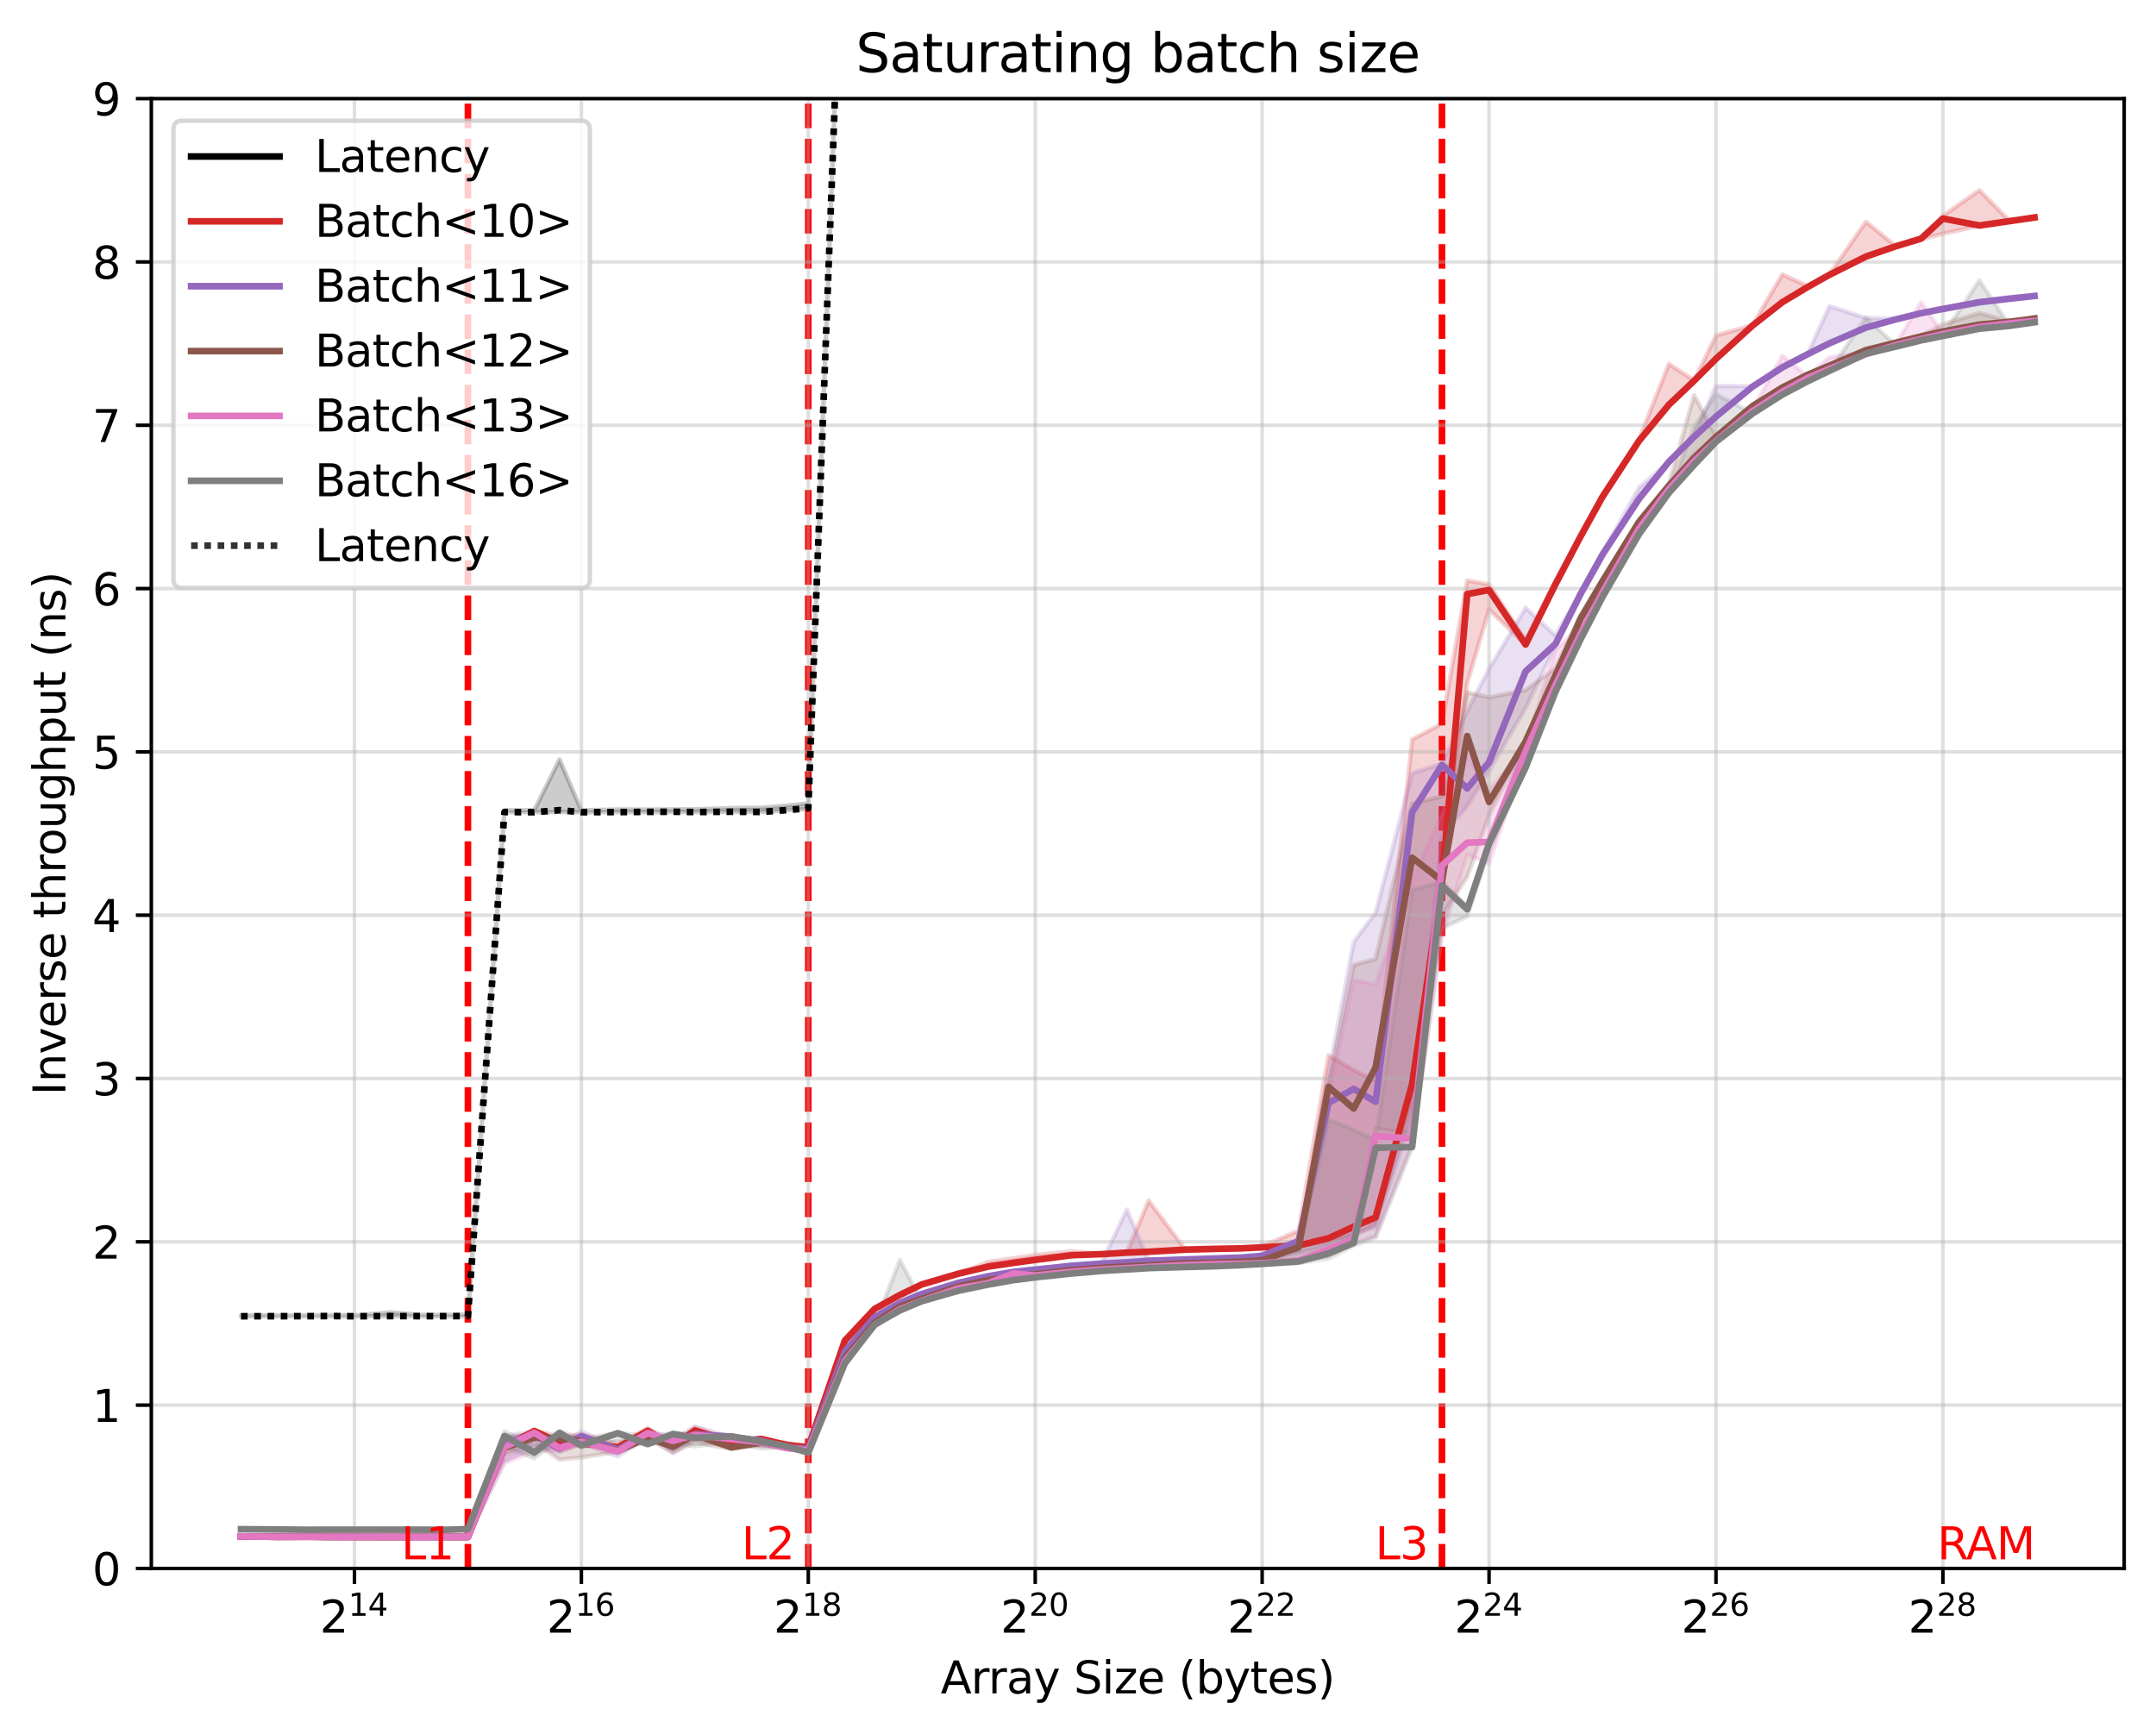 <?xml version="1.0" encoding="utf-8" standalone="no"?>
<!DOCTYPE svg PUBLIC "-//W3C//DTD SVG 1.1//EN"
  "http://www.w3.org/Graphics/SVG/1.1/DTD/svg11.dtd">
<svg xmlns:xlink="http://www.w3.org/1999/xlink" width="487.841pt" height="392.514pt" viewBox="0 0 487.841 392.514" xmlns="http://www.w3.org/2000/svg" version="1.1">
 <defs>
  <style type="text/css">*{stroke-linejoin: round; stroke-linecap: butt}</style>
 </defs>
 <g id="figure_1">
  <g id="patch_1">
   <path d="M 0 392.514 
L 487.841 392.514 
L 487.841 0 
L 0 0 
z
" style="fill: #ffffff"/>
  </g>
  <g id="axes_1">
   <g id="patch_2">
    <path d="M 34.241 354.958 
L 480.641 354.958 
L 480.641 22.318 
L 34.241 22.318 
z
" style="fill: #ffffff"/>
   </g>
   <g id="line2d_1">
    <path d="M 105.877 354.958 
L 105.877 22.318 
" clip-path="url(#pcef1756a3d)" style="fill: none; stroke-dasharray: 5.55,2.4; stroke-dashoffset: 0; stroke: #ff0000; stroke-width: 1.5"/>
   </g>
   <g id="line2d_2">
    <path d="M 182.895 354.958 
L 182.895 22.318 
" clip-path="url(#pcef1756a3d)" style="fill: none; stroke-dasharray: 5.55,2.4; stroke-dashoffset: 0; stroke: #ff0000; stroke-width: 1.5"/>
   </g>
   <g id="line2d_3">
    <path d="M 326.277 354.958 
L 326.277 22.318 
" clip-path="url(#pcef1756a3d)" style="fill: none; stroke-dasharray: 5.55,2.4; stroke-dashoffset: 0; stroke: #ff0000; stroke-width: 1.5"/>
   </g>
   <g id="PolyCollection_1">
    <path d="M 54.532 297.684 
L 54.532 297.889 
L 62.796 297.877 
L 69.549 297.865 
L 75.259 297.872 
L 80.204 297.885 
L 88.469 297.851 
L 95.222 297.856 
L 100.931 297.87 
L 105.877 297.839 
L 114.142 183.815 
L 120.895 183.818 
L 126.604 183.757 
L 131.55 183.815 
L 139.815 183.787 
L 146.567 183.8 
L 152.277 183.755 
L 157.223 183.778 
L 165.487 183.711 
L 172.24 183.766 
L 177.95 183.377 
L 182.895 183.054 
L 191.16 -36.511 
L 197.913 -76.318 
L 203.622 -95.212 
L 208.568 -115 
L 216.833 -136.553 
L 223.586 -150.83 
L 229.295 -163.894 
L 234.241 -172.904 
L 242.506 -182.211 
L 249.258 -188.686 
L 254.968 -193.068 
L 259.913 -196.388 
L 268.178 -202.383 
L 274.931 -204.415 
L 280.641 -206.508 
L 285.586 -208.385 
L 293.851 -211.615 
L 300.604 -229.943 
L 306.313 -235.95 
L 311.259 -252.678 
L 319.524 -278.322 
L 326.277 -923.746 
L 331.986 -1166.683 
L 336.932 -1477.513 
L 345.197 -1811.397 
L 351.949 -2032.519 
L 357.659 -2166.559 
L 362.604 -2248.009 
L 370.869 -2314.496 
L 377.622 -2329.537 
L 383.331 -2325.772 
L 388.277 -2339.847 
L 396.542 -2369.059 
L 403.295 -2400.251 
L 409.004 -2431.744 
L 413.95 -2444.217 
L 422.215 -2466.001 
L 428.968 -2490.129 
L 434.677 -2500.505 
L 439.623 -2512.785 
L 447.887 -2534.86 
L 454.64 -2541.583 
L 460.35 -2546.097 
L 460.35 -2553.529 
L 460.35 -2553.529 
L 454.64 -2550.802 
L 447.887 -2540.689 
L 439.623 -2529.88 
L 434.677 -2503.579 
L 428.968 -2497.255 
L 422.215 -2471.478 
L 413.95 -2451.485 
L 409.004 -2440.462 
L 403.295 -2411.815 
L 396.542 -2382.715 
L 388.277 -2353.264 
L 383.331 -2335.424 
L 377.622 -2332.835 
L 370.869 -2322.824 
L 362.604 -2251.711 
L 357.659 -2171.157 
L 351.949 -2045.268 
L 345.197 -1944.23 
L 336.932 -1540.188 
L 331.986 -1346.879 
L 326.277 -957.703 
L 319.524 -871.434 
L 311.259 -297.065 
L 306.313 -295.663 
L 300.604 -305.636 
L 293.851 -224.536 
L 285.586 -216.449 
L 280.641 -214.096 
L 274.931 -208.646 
L 268.178 -213.206 
L 259.913 -200.59 
L 254.968 -195.636 
L 249.258 -190.65 
L 242.506 -194.052 
L 234.241 -173.606 
L 229.295 -164.295 
L 223.586 -163.129 
L 216.833 -137.228 
L 208.568 -115.976 
L 203.622 -96.409 
L 197.913 -76.947 
L 191.16 -37.58 
L 182.895 181.828 
L 177.95 182.323 
L 172.24 182.793 
L 165.487 182.875 
L 157.223 183.155 
L 152.277 183.178 
L 146.567 183.215 
L 139.815 183.193 
L 131.55 183.394 
L 126.604 171.879 
L 120.895 183.368 
L 114.142 183.376 
L 105.877 297.536 
L 100.931 297.55 
L 95.222 297.573 
L 88.469 296.997 
L 80.204 297.687 
L 75.259 297.634 
L 69.549 297.673 
L 62.796 297.655 
L 54.532 297.684 
z
" clip-path="url(#pcef1756a3d)" style="fill-opacity: 0.2; stroke: #000000; stroke-opacity: 0.2"/>
   </g>
   <g id="PolyCollection_2">
    <defs>
     <path id="m8a7f17e7f4" d="M 54.532 -44.838 
L 54.532 -44.816 
L 62.796 -44.709 
L 69.549 -44.681 
L 75.259 -44.706 
L 80.204 -44.7 
L 88.469 -44.681 
L 95.222 -44.7 
L 100.931 -44.681 
L 105.877 -44.681 
L 114.142 -64.443 
L 120.895 -67.732 
L 126.604 -64.23 
L 131.55 -65.701 
L 139.815 -64.613 
L 146.567 -68.262 
L 152.277 -64.834 
L 157.223 -68.146 
L 165.487 -66.116 
L 172.24 -66.744 
L 177.95 -65.485 
L 182.895 -64.787 
L 191.16 -89.096 
L 197.913 -96.303 
L 203.622 -99.452 
L 208.568 -101.821 
L 216.833 -104.247 
L 223.586 -105.799 
L 229.295 -106.701 
L 234.241 -107.372 
L 242.506 -108.33 
L 249.258 -108.65 
L 254.968 -109.006 
L 259.913 -109.209 
L 268.178 -109.678 
L 274.931 -109.878 
L 280.641 -109.971 
L 285.586 -110.143 
L 293.851 -110.546 
L 300.604 -111.426 
L 306.313 -112.901 
L 311.259 -115.44 
L 319.524 -142.395 
L 326.277 -190.399 
L 331.986 -237.873 
L 336.932 -254.549 
L 345.197 -246.57 
L 351.949 -260.121 
L 357.659 -270.888 
L 362.604 -279.611 
L 370.869 -292.65 
L 377.622 -300.903 
L 383.331 -306.344 
L 388.277 -310.887 
L 396.542 -318.808 
L 403.295 -324.055 
L 409.004 -327.529 
L 413.95 -330.224 
L 422.215 -334.17 
L 428.968 -336.657 
L 434.677 -338.284 
L 439.623 -339.63 
L 447.887 -341.413 
L 454.64 -342.446 
L 460.35 -343.112 
L 460.35 -343.525 
L 460.35 -343.525 
L 454.64 -342.61 
L 447.887 -349.451 
L 439.623 -343.696 
L 434.677 -338.543 
L 428.968 -336.83 
L 422.215 -342.326 
L 413.95 -330.437 
L 409.004 -327.769 
L 403.295 -330.41 
L 396.542 -318.944 
L 388.277 -316.583 
L 383.331 -306.431 
L 377.622 -310.165 
L 370.869 -293.122 
L 362.604 -280.539 
L 357.659 -271.203 
L 351.949 -261.128 
L 345.197 -247.621 
L 336.932 -260.269 
L 331.986 -261.113 
L 326.277 -228.766 
L 319.524 -225.152 
L 311.259 -147.915 
L 306.313 -150.348 
L 300.604 -153.683 
L 293.851 -114.018 
L 285.586 -110.489 
L 280.641 -110.056 
L 274.931 -110.049 
L 268.178 -109.771 
L 259.913 -120.805 
L 254.968 -109.084 
L 249.258 -108.717 
L 242.506 -109.342 
L 234.241 -108.493 
L 229.295 -107.744 
L 223.586 -106.945 
L 216.833 -104.263 
L 208.568 -101.86 
L 203.622 -99.459 
L 197.913 -96.36 
L 191.16 -89.189 
L 182.895 -65.045 
L 177.95 -65.576 
L 172.24 -66.873 
L 165.487 -66.623 
L 157.223 -69.532 
L 152.277 -65.453 
L 146.567 -69.3 
L 139.815 -65.778 
L 131.55 -67.918 
L 126.604 -67.348 
L 120.895 -68.891 
L 114.142 -65.701 
L 105.877 -44.682 
L 100.931 -44.702 
L 95.222 -44.713 
L 88.469 -44.681 
L 80.204 -44.707 
L 75.259 -44.717 
L 69.549 -44.751 
L 62.796 -44.84 
L 54.532 -44.838 
z
" style="stroke: #d62728; stroke-opacity: 0.2"/>
    </defs>
    <g clip-path="url(#pcef1756a3d)">
     <use xlink:href="#m8a7f17e7f4" x="0" y="392.514" style="fill: #d62728; fill-opacity: 0.2; stroke: #d62728; stroke-opacity: 0.2"/>
    </g>
   </g>
   <g id="PolyCollection_3">
    <defs>
     <path id="m594d174aa4" d="M 54.532 -44.819 
L 54.532 -44.804 
L 62.796 -44.691 
L 69.549 -44.746 
L 75.259 -44.681 
L 80.204 -44.681 
L 88.469 -44.681 
L 95.222 -44.681 
L 100.931 -44.699 
L 105.877 -44.682 
L 114.142 -61.86 
L 120.895 -65.175 
L 126.604 -63.892 
L 131.55 -65.842 
L 139.815 -62.929 
L 146.567 -67.537 
L 152.277 -63.731 
L 157.223 -66.843 
L 165.487 -65.631 
L 172.24 -66.229 
L 177.95 -64.889 
L 182.895 -64.522 
L 191.16 -86.549 
L 197.913 -94.246 
L 203.622 -97.624 
L 208.568 -99.648 
L 216.833 -102.114 
L 223.586 -103.653 
L 229.295 -104.546 
L 234.241 -105.175 
L 242.506 -105.988 
L 249.258 -106.535 
L 254.968 -106.833 
L 259.913 -107.116 
L 268.178 -107.48 
L 274.931 -107.679 
L 280.641 -107.833 
L 285.586 -107.992 
L 293.851 -108.965 
L 300.604 -110.56 
L 306.313 -113.326 
L 311.259 -114.795 
L 319.524 -139.507 
L 326.277 -203.406 
L 331.986 -210.098 
L 336.932 -218.038 
L 345.197 -232.25 
L 351.949 -246.218 
L 357.659 -257.868 
L 362.604 -266.932 
L 370.869 -279.605 
L 377.622 -287.965 
L 383.331 -293.654 
L 388.277 -298.013 
L 396.542 -304.967 
L 403.295 -309.256 
L 409.004 -312.35 
L 413.95 -314.795 
L 422.215 -318.237 
L 428.968 -320.079 
L 434.677 -321.582 
L 439.623 -322.596 
L 447.887 -324.119 
L 454.64 -324.892 
L 460.35 -325.47 
L 460.35 -325.606 
L 460.35 -325.606 
L 454.64 -325.306 
L 447.887 -324.351 
L 439.623 -322.624 
L 434.677 -321.665 
L 428.968 -320.406 
L 422.215 -320.553 
L 413.95 -323.232 
L 409.004 -312.432 
L 403.295 -309.895 
L 396.542 -305.099 
L 388.277 -305.151 
L 383.331 -293.992 
L 377.622 -288.032 
L 370.869 -282.165 
L 362.604 -267.461 
L 357.659 -258.395 
L 351.949 -248.707 
L 345.197 -254.978 
L 336.932 -241.142 
L 331.986 -231.618 
L 326.277 -219.702 
L 319.524 -217.535 
L 311.259 -185.957 
L 306.313 -179.349 
L 300.604 -149.323 
L 293.851 -111.897 
L 285.586 -108.633 
L 280.641 -108.11 
L 274.931 -107.769 
L 268.178 -107.512 
L 259.913 -107.239 
L 254.968 -118.761 
L 249.258 -106.75 
L 242.506 -106.148 
L 234.241 -105.381 
L 229.295 -104.687 
L 223.586 -103.72 
L 216.833 -102.336 
L 208.568 -99.696 
L 203.622 -97.802 
L 197.913 -94.679 
L 191.16 -87.444 
L 182.895 -64.636 
L 177.95 -65.088 
L 172.24 -66.548 
L 165.487 -67.37 
L 157.223 -69.615 
L 152.277 -66.83 
L 146.567 -69.094 
L 139.815 -64.849 
L 131.55 -68.605 
L 126.604 -65.313 
L 120.895 -68.458 
L 114.142 -67.638 
L 105.877 -44.703 
L 100.931 -44.7 
L 95.222 -44.701 
L 88.469 -44.7 
L 80.204 -44.71 
L 75.259 -44.688 
L 69.549 -44.795 
L 62.796 -44.804 
L 54.532 -44.819 
z
" style="stroke: #9467bd; stroke-opacity: 0.2"/>
    </defs>
    <g clip-path="url(#pcef1756a3d)">
     <use xlink:href="#m594d174aa4" x="0" y="392.514" style="fill: #9467bd; fill-opacity: 0.2; stroke: #9467bd; stroke-opacity: 0.2"/>
    </g>
   </g>
   <g id="PolyCollection_4">
    <defs>
     <path id="mb950f493ed" d="M 54.532 -44.82 
L 54.532 -44.794 
L 62.796 -44.697 
L 69.549 -44.725 
L 75.259 -44.681 
L 80.204 -44.681 
L 88.469 -44.681 
L 95.222 -44.681 
L 100.931 -44.681 
L 105.877 -44.682 
L 114.142 -63.097 
L 120.895 -65.989 
L 126.604 -62.197 
L 131.55 -62.689 
L 139.815 -63.96 
L 146.567 -67.098 
L 152.277 -63.752 
L 157.223 -66.078 
L 165.487 -64.58 
L 172.24 -65.525 
L 177.95 -64.728 
L 182.895 -64.171 
L 191.16 -85.041 
L 197.913 -93.083 
L 203.622 -96.762 
L 208.568 -98.562 
L 216.833 -101.239 
L 223.586 -102.622 
L 229.295 -103.595 
L 234.241 -104.091 
L 242.506 -105.01 
L 249.258 -105.525 
L 254.968 -105.909 
L 259.913 -106.113 
L 268.178 -106.546 
L 274.931 -106.748 
L 280.641 -106.902 
L 285.586 -107.081 
L 293.851 -107.522 
L 300.604 -109.696 
L 306.313 -112.504 
L 311.259 -137.078 
L 319.524 -135.988 
L 326.277 -185.238 
L 331.986 -194.089 
L 336.932 -207.975 
L 345.197 -224.17 
L 351.949 -238.974 
L 357.659 -251.847 
L 362.604 -260.504 
L 370.869 -273.849 
L 377.622 -282.436 
L 383.331 -288.751 
L 388.277 -293.339 
L 396.542 -300.235 
L 403.295 -304.604 
L 409.004 -307.555 
L 413.95 -309.728 
L 422.215 -313.078 
L 428.968 -314.956 
L 434.677 -316.243 
L 439.623 -317.479 
L 447.887 -319.012 
L 454.64 -319.608 
L 460.35 -320.281 
L 460.35 -320.493 
L 460.35 -320.493 
L 454.64 -319.816 
L 447.887 -321.668 
L 439.623 -319.143 
L 434.677 -316.566 
L 428.968 -315.059 
L 422.215 -313.365 
L 413.95 -309.824 
L 409.004 -307.912 
L 403.295 -305.103 
L 396.542 -300.802 
L 388.277 -293.811 
L 383.331 -303.056 
L 377.622 -283.066 
L 370.869 -274.436 
L 362.604 -261.37 
L 357.659 -253.392 
L 351.949 -241.337 
L 345.197 -236.344 
L 336.932 -234.698 
L 331.986 -235.821 
L 326.277 -212.278 
L 319.524 -210.687 
L 311.259 -175.469 
L 306.313 -174.127 
L 300.604 -146.883 
L 293.851 -110.507 
L 285.586 -107.335 
L 280.641 -107.011 
L 274.931 -106.796 
L 268.178 -106.661 
L 259.913 -106.184 
L 254.968 -106.416 
L 249.258 -105.629 
L 242.506 -105.186 
L 234.241 -104.141 
L 229.295 -104.677 
L 223.586 -102.896 
L 216.833 -101.375 
L 208.568 -98.752 
L 203.622 -96.96 
L 197.913 -93.409 
L 191.16 -85.237 
L 182.895 -64.266 
L 177.95 -66.059 
L 172.24 -66.201 
L 165.487 -67.742 
L 157.223 -68.197 
L 152.277 -65.136 
L 146.567 -68.603 
L 139.815 -64.768 
L 131.55 -67.252 
L 126.604 -67.097 
L 120.895 -67.954 
L 114.142 -67.243 
L 105.877 -44.707 
L 100.931 -44.702 
L 95.222 -44.713 
L 88.469 -44.709 
L 80.204 -44.703 
L 75.259 -44.715 
L 69.549 -44.744 
L 62.796 -44.818 
L 54.532 -44.82 
z
" style="stroke: #8c564b; stroke-opacity: 0.2"/>
    </defs>
    <g clip-path="url(#pcef1756a3d)">
     <use xlink:href="#mb950f493ed" x="0" y="392.514" style="fill: #8c564b; fill-opacity: 0.2; stroke: #8c564b; stroke-opacity: 0.2"/>
    </g>
   </g>
   <g id="PolyCollection_5">
    <defs>
     <path id="m1b100948fa" d="M 54.532 -44.852 
L 54.532 -44.81 
L 62.796 -44.689 
L 69.549 -44.713 
L 75.259 -44.689 
L 80.204 -44.681 
L 88.469 -44.681 
L 95.222 -44.681 
L 100.931 -44.681 
L 105.877 -44.701 
L 114.142 -61.425 
L 120.895 -64.153 
L 126.604 -64.431 
L 131.55 -66.161 
L 139.815 -63.675 
L 146.567 -66.508 
L 152.277 -65.081 
L 157.223 -66.861 
L 165.487 -65.631 
L 172.24 -65.33 
L 177.95 -64.728 
L 182.895 -64.188 
L 191.16 -84.275 
L 197.913 -92.599 
L 203.622 -95.913 
L 208.568 -98.089 
L 216.833 -100.75 
L 223.586 -102.112 
L 229.295 -103.129 
L 234.241 -103.833 
L 242.506 -104.544 
L 249.258 -105.183 
L 254.968 -105.495 
L 259.913 -105.787 
L 268.178 -106.096 
L 274.931 -106.376 
L 280.641 -106.499 
L 285.586 -106.642 
L 293.851 -107.167 
L 300.604 -108.4 
L 306.313 -111.085 
L 311.259 -112.792 
L 319.524 -133.833 
L 326.277 -180.872 
L 331.986 -199.006 
L 336.932 -197.092 
L 345.197 -221.724 
L 351.949 -236.718 
L 357.659 -249.021 
L 362.604 -257.871 
L 370.869 -272.147 
L 377.622 -281.729 
L 383.331 -288.035 
L 388.277 -292.721 
L 396.542 -299.471 
L 403.295 -303.56 
L 409.004 -306.472 
L 413.95 -308.959 
L 422.215 -312.219 
L 428.968 -314.339 
L 434.677 -315.648 
L 439.623 -316.701 
L 447.887 -318.374 
L 454.64 -319.27 
L 460.35 -319.846 
L 460.35 -319.892 
L 460.35 -319.892 
L 454.64 -319.398 
L 447.887 -318.61 
L 439.623 -317.04 
L 434.677 -324.131 
L 428.968 -314.661 
L 422.215 -312.744 
L 413.95 -311.667 
L 409.004 -307.308 
L 403.295 -312.031 
L 396.542 -299.842 
L 388.277 -293.006 
L 383.331 -289.906 
L 377.622 -281.857 
L 370.869 -273.054 
L 362.604 -259.366 
L 357.659 -250.762 
L 351.949 -245.466 
L 345.197 -223.363 
L 336.932 -213.621 
L 331.986 -221.536 
L 326.277 -208.315 
L 319.524 -193.04 
L 311.259 -169.685 
L 306.313 -170.741 
L 300.604 -144.347 
L 293.851 -111.44 
L 285.586 -106.947 
L 280.641 -106.544 
L 274.931 -107.156 
L 268.178 -107.31 
L 259.913 -106.833 
L 254.968 -105.581 
L 249.258 -106.362 
L 242.506 -105.654 
L 234.241 -104.917 
L 229.295 -104.36 
L 223.586 -102.315 
L 216.833 -102.005 
L 208.568 -98.835 
L 203.622 -97.107 
L 197.913 -92.735 
L 191.16 -85.328 
L 182.895 -64.558 
L 177.95 -65.696 
L 172.24 -66.419 
L 165.487 -67.187 
L 157.223 -68.306 
L 152.277 -66.421 
L 146.567 -68.507 
L 139.815 -64.487 
L 131.55 -67.735 
L 126.604 -65.343 
L 120.895 -69.041 
L 114.142 -65.899 
L 105.877 -44.705 
L 100.931 -44.702 
L 95.222 -44.699 
L 88.469 -44.711 
L 80.204 -44.71 
L 75.259 -44.707 
L 69.549 -44.79 
L 62.796 -44.828 
L 54.532 -44.852 
z
" style="stroke: #e377c2; stroke-opacity: 0.2"/>
    </defs>
    <g clip-path="url(#pcef1756a3d)">
     <use xlink:href="#m1b100948fa" x="0" y="392.514" style="fill: #e377c2; fill-opacity: 0.2; stroke: #e377c2; stroke-opacity: 0.2"/>
    </g>
   </g>
   <g id="PolyCollection_6">
    <defs>
     <path id="mc4dd0d4134" d="M 54.532 -46.445 
L 54.532 -46.424 
L 62.796 -46.368 
L 69.549 -46.317 
L 75.259 -46.315 
L 80.204 -46.334 
L 88.469 -46.315 
L 95.222 -46.333 
L 100.931 -46.316 
L 105.877 -46.453 
L 114.142 -65.093 
L 120.895 -62.508 
L 126.604 -66.952 
L 131.55 -65.014 
L 139.815 -66.306 
L 146.567 -65.63 
L 152.277 -66.141 
L 157.223 -65.208 
L 165.487 -66.148 
L 172.24 -64.673 
L 177.95 -65.073 
L 182.895 -63.727 
L 191.16 -83.953 
L 197.913 -92.7 
L 203.622 -95.878 
L 208.568 -97.918 
L 216.833 -100.374 
L 223.586 -101.727 
L 229.295 -102.784 
L 234.241 -103.431 
L 242.506 -104.281 
L 249.258 -104.811 
L 254.968 -105.153 
L 259.913 -105.465 
L 268.178 -105.78 
L 274.931 -105.942 
L 280.641 -106.167 
L 285.586 -106.301 
L 293.851 -106.694 
L 300.604 -107.676 
L 306.313 -110.639 
L 311.259 -112.47 
L 319.524 -132.7 
L 326.277 -182.405 
L 331.986 -185.14 
L 336.932 -200.197 
L 345.197 -218.398 
L 351.949 -235.131 
L 357.659 -247.435 
L 362.604 -257.287 
L 370.869 -271.226 
L 377.622 -280.628 
L 383.331 -287.244 
L 388.277 -292.371 
L 396.542 -298.744 
L 403.295 -303.182 
L 409.004 -306.04 
L 413.95 -308.508 
L 422.215 -312.295 
L 428.968 -313.976 
L 434.677 -315.476 
L 439.623 -316.382 
L 447.887 -317.95 
L 454.64 -318.729 
L 460.35 -319.48 
L 460.35 -319.756 
L 460.35 -319.756 
L 454.64 -318.925 
L 447.887 -329.043 
L 439.623 -316.71 
L 434.677 -315.574 
L 428.968 -314.35 
L 422.215 -320.626 
L 413.95 -308.594 
L 409.004 -306.797 
L 403.295 -303.375 
L 396.542 -299.008 
L 388.277 -303.316 
L 383.331 -295.807 
L 377.622 -281.159 
L 370.869 -271.667 
L 362.604 -258.935 
L 357.659 -248.215 
L 351.949 -237.605 
L 345.197 -225.473 
L 336.932 -201.701 
L 331.986 -187.456 
L 326.277 -192.935 
L 319.524 -191.122 
L 311.259 -134.547 
L 306.313 -136.839 
L 300.604 -139.23 
L 293.851 -109.476 
L 285.586 -106.511 
L 280.641 -106.27 
L 274.931 -106.07 
L 268.178 -105.818 
L 259.913 -105.607 
L 254.968 -105.251 
L 249.258 -105.897 
L 242.506 -105.421 
L 234.241 -103.459 
L 229.295 -103.825 
L 223.586 -101.876 
L 216.833 -100.421 
L 208.568 -98.055 
L 203.622 -107.366 
L 197.913 -92.775 
L 191.16 -83.982 
L 182.895 -63.86 
L 177.95 -65.509 
L 172.24 -66.324 
L 165.487 -67.646 
L 157.223 -67.952 
L 152.277 -68.223 
L 146.567 -67.426 
L 139.815 -68.311 
L 131.55 -66.862 
L 126.604 -68.696 
L 120.895 -65.029 
L 114.142 -68.571 
L 105.877 -46.472 
L 100.931 -46.346 
L 95.222 -46.336 
L 88.469 -46.333 
L 80.204 -46.34 
L 75.259 -46.342 
L 69.549 -46.353 
L 62.796 -46.476 
L 54.532 -46.445 
z
" style="stroke: #7f7f7f; stroke-opacity: 0.2"/>
    </defs>
    <g clip-path="url(#pcef1756a3d)">
     <use xlink:href="#mc4dd0d4134" x="0" y="392.514" style="fill: #7f7f7f; fill-opacity: 0.2; stroke: #7f7f7f; stroke-opacity: 0.2"/>
    </g>
   </g>
   <g id="matplotlib.axis_1">
    <g id="xtick_1">
     <g id="line2d_4">
      <path d="M 80.204 354.958 
L 80.204 22.318 
" clip-path="url(#pcef1756a3d)" style="fill: none; stroke: #b0b0b0; stroke-opacity: 0.4; stroke-width: 0.8; stroke-linecap: square"/>
     </g>
     <g id="line2d_5">
      <defs>
       <path id="m2e91baae5f" d="M 0 0 
L 0 3.5 
" style="stroke: #000000; stroke-width: 0.8"/>
      </defs>
      <g>
       <use xlink:href="#m2e91baae5f" x="80.204" y="354.958" style="stroke: #000000; stroke-width: 0.8"/>
      </g>
     </g>
     <g id="text_1">
      <!-- $\mathdefault{2^{14}}$ -->
      <g transform="translate(72.354 369.557) scale(0.1 -0.1)">
       <defs>
        <path id="DejaVuSans-32" d="M 1228 531 
L 3431 531 
L 3431 0 
L 469 0 
L 469 531 
Q 828 903 1448 1529 
Q 2069 2156 2228 2338 
Q 2531 2678 2651 2914 
Q 2772 3150 2772 3378 
Q 2772 3750 2511 3984 
Q 2250 4219 1831 4219 
Q 1534 4219 1204 4116 
Q 875 4013 500 3803 
L 500 4441 
Q 881 4594 1212 4672 
Q 1544 4750 1819 4750 
Q 2544 4750 2975 4387 
Q 3406 4025 3406 3419 
Q 3406 3131 3298 2873 
Q 3191 2616 2906 2266 
Q 2828 2175 2409 1742 
Q 1991 1309 1228 531 
z
" transform="scale(0.016)"/>
        <path id="DejaVuSans-31" d="M 794 531 
L 1825 531 
L 1825 4091 
L 703 3866 
L 703 4441 
L 1819 4666 
L 2450 4666 
L 2450 531 
L 3481 531 
L 3481 0 
L 794 0 
L 794 531 
z
" transform="scale(0.016)"/>
        <path id="DejaVuSans-34" d="M 2419 4116 
L 825 1625 
L 2419 1625 
L 2419 4116 
z
M 2253 4666 
L 3047 4666 
L 3047 1625 
L 3713 1625 
L 3713 1100 
L 3047 1100 
L 3047 0 
L 2419 0 
L 2419 1100 
L 313 1100 
L 313 1709 
L 2253 4666 
z
" transform="scale(0.016)"/>
       </defs>
       <use xlink:href="#DejaVuSans-32" transform="translate(0 0.684)"/>
       <use xlink:href="#DejaVuSans-31" transform="translate(64.58 38.966) scale(0.7)"/>
       <use xlink:href="#DejaVuSans-34" transform="translate(109.116 38.966) scale(0.7)"/>
      </g>
     </g>
    </g>
    <g id="xtick_2">
     <g id="line2d_6">
      <path d="M 131.55 354.958 
L 131.55 22.318 
" clip-path="url(#pcef1756a3d)" style="fill: none; stroke: #b0b0b0; stroke-opacity: 0.4; stroke-width: 0.8; stroke-linecap: square"/>
     </g>
     <g id="line2d_7">
      <g>
       <use xlink:href="#m2e91baae5f" x="131.55" y="354.958" style="stroke: #000000; stroke-width: 0.8"/>
      </g>
     </g>
     <g id="text_2">
      <!-- $\mathdefault{2^{16}}$ -->
      <g transform="translate(123.7 369.557) scale(0.1 -0.1)">
       <defs>
        <path id="DejaVuSans-36" d="M 2113 2584 
Q 1688 2584 1439 2293 
Q 1191 2003 1191 1497 
Q 1191 994 1439 701 
Q 1688 409 2113 409 
Q 2538 409 2786 701 
Q 3034 994 3034 1497 
Q 3034 2003 2786 2293 
Q 2538 2584 2113 2584 
z
M 3366 4563 
L 3366 3988 
Q 3128 4100 2886 4159 
Q 2644 4219 2406 4219 
Q 1781 4219 1451 3797 
Q 1122 3375 1075 2522 
Q 1259 2794 1537 2939 
Q 1816 3084 2150 3084 
Q 2853 3084 3261 2657 
Q 3669 2231 3669 1497 
Q 3669 778 3244 343 
Q 2819 -91 2113 -91 
Q 1303 -91 875 529 
Q 447 1150 447 2328 
Q 447 3434 972 4092 
Q 1497 4750 2381 4750 
Q 2619 4750 2861 4703 
Q 3103 4656 3366 4563 
z
" transform="scale(0.016)"/>
       </defs>
       <use xlink:href="#DejaVuSans-32" transform="translate(0 0.766)"/>
       <use xlink:href="#DejaVuSans-31" transform="translate(64.58 39.047) scale(0.7)"/>
       <use xlink:href="#DejaVuSans-36" transform="translate(109.116 39.047) scale(0.7)"/>
      </g>
     </g>
    </g>
    <g id="xtick_3">
     <g id="line2d_8">
      <path d="M 182.895 354.958 
L 182.895 22.318 
" clip-path="url(#pcef1756a3d)" style="fill: none; stroke: #b0b0b0; stroke-opacity: 0.4; stroke-width: 0.8; stroke-linecap: square"/>
     </g>
     <g id="line2d_9">
      <g>
       <use xlink:href="#m2e91baae5f" x="182.895" y="354.958" style="stroke: #000000; stroke-width: 0.8"/>
      </g>
     </g>
     <g id="text_3">
      <!-- $\mathdefault{2^{18}}$ -->
      <g transform="translate(175.045 369.557) scale(0.1 -0.1)">
       <defs>
        <path id="DejaVuSans-38" d="M 2034 2216 
Q 1584 2216 1326 1975 
Q 1069 1734 1069 1313 
Q 1069 891 1326 650 
Q 1584 409 2034 409 
Q 2484 409 2743 651 
Q 3003 894 3003 1313 
Q 3003 1734 2745 1975 
Q 2488 2216 2034 2216 
z
M 1403 2484 
Q 997 2584 770 2862 
Q 544 3141 544 3541 
Q 544 4100 942 4425 
Q 1341 4750 2034 4750 
Q 2731 4750 3128 4425 
Q 3525 4100 3525 3541 
Q 3525 3141 3298 2862 
Q 3072 2584 2669 2484 
Q 3125 2378 3379 2068 
Q 3634 1759 3634 1313 
Q 3634 634 3220 271 
Q 2806 -91 2034 -91 
Q 1263 -91 848 271 
Q 434 634 434 1313 
Q 434 1759 690 2068 
Q 947 2378 1403 2484 
z
M 1172 3481 
Q 1172 3119 1398 2916 
Q 1625 2713 2034 2713 
Q 2441 2713 2670 2916 
Q 2900 3119 2900 3481 
Q 2900 3844 2670 4047 
Q 2441 4250 2034 4250 
Q 1625 4250 1398 4047 
Q 1172 3844 1172 3481 
z
" transform="scale(0.016)"/>
       </defs>
       <use xlink:href="#DejaVuSans-32" transform="translate(0 0.766)"/>
       <use xlink:href="#DejaVuSans-31" transform="translate(64.58 39.047) scale(0.7)"/>
       <use xlink:href="#DejaVuSans-38" transform="translate(109.116 39.047) scale(0.7)"/>
      </g>
     </g>
    </g>
    <g id="xtick_4">
     <g id="line2d_10">
      <path d="M 234.241 354.958 
L 234.241 22.318 
" clip-path="url(#pcef1756a3d)" style="fill: none; stroke: #b0b0b0; stroke-opacity: 0.4; stroke-width: 0.8; stroke-linecap: square"/>
     </g>
     <g id="line2d_11">
      <g>
       <use xlink:href="#m2e91baae5f" x="234.241" y="354.958" style="stroke: #000000; stroke-width: 0.8"/>
      </g>
     </g>
     <g id="text_4">
      <!-- $\mathdefault{2^{20}}$ -->
      <g transform="translate(226.391 369.557) scale(0.1 -0.1)">
       <defs>
        <path id="DejaVuSans-30" d="M 2034 4250 
Q 1547 4250 1301 3770 
Q 1056 3291 1056 2328 
Q 1056 1369 1301 889 
Q 1547 409 2034 409 
Q 2525 409 2770 889 
Q 3016 1369 3016 2328 
Q 3016 3291 2770 3770 
Q 2525 4250 2034 4250 
z
M 2034 4750 
Q 2819 4750 3233 4129 
Q 3647 3509 3647 2328 
Q 3647 1150 3233 529 
Q 2819 -91 2034 -91 
Q 1250 -91 836 529 
Q 422 1150 422 2328 
Q 422 3509 836 4129 
Q 1250 4750 2034 4750 
z
" transform="scale(0.016)"/>
       </defs>
       <use xlink:href="#DejaVuSans-32" transform="translate(0 0.766)"/>
       <use xlink:href="#DejaVuSans-32" transform="translate(64.58 39.047) scale(0.7)"/>
       <use xlink:href="#DejaVuSans-30" transform="translate(109.116 39.047) scale(0.7)"/>
      </g>
     </g>
    </g>
    <g id="xtick_5">
     <g id="line2d_12">
      <path d="M 285.586 354.958 
L 285.586 22.318 
" clip-path="url(#pcef1756a3d)" style="fill: none; stroke: #b0b0b0; stroke-opacity: 0.4; stroke-width: 0.8; stroke-linecap: square"/>
     </g>
     <g id="line2d_13">
      <g>
       <use xlink:href="#m2e91baae5f" x="285.586" y="354.958" style="stroke: #000000; stroke-width: 0.8"/>
      </g>
     </g>
     <g id="text_5">
      <!-- $\mathdefault{2^{22}}$ -->
      <g transform="translate(277.736 369.557) scale(0.1 -0.1)">
       <use xlink:href="#DejaVuSans-32" transform="translate(0 0.766)"/>
       <use xlink:href="#DejaVuSans-32" transform="translate(64.58 39.047) scale(0.7)"/>
       <use xlink:href="#DejaVuSans-32" transform="translate(109.116 39.047) scale(0.7)"/>
      </g>
     </g>
    </g>
    <g id="xtick_6">
     <g id="line2d_14">
      <path d="M 336.932 354.958 
L 336.932 22.318 
" clip-path="url(#pcef1756a3d)" style="fill: none; stroke: #b0b0b0; stroke-opacity: 0.4; stroke-width: 0.8; stroke-linecap: square"/>
     </g>
     <g id="line2d_15">
      <g>
       <use xlink:href="#m2e91baae5f" x="336.932" y="354.958" style="stroke: #000000; stroke-width: 0.8"/>
      </g>
     </g>
     <g id="text_6">
      <!-- $\mathdefault{2^{24}}$ -->
      <g transform="translate(329.082 369.557) scale(0.1 -0.1)">
       <use xlink:href="#DejaVuSans-32" transform="translate(0 0.766)"/>
       <use xlink:href="#DejaVuSans-32" transform="translate(64.58 39.047) scale(0.7)"/>
       <use xlink:href="#DejaVuSans-34" transform="translate(109.116 39.047) scale(0.7)"/>
      </g>
     </g>
    </g>
    <g id="xtick_7">
     <g id="line2d_16">
      <path d="M 388.277 354.958 
L 388.277 22.318 
" clip-path="url(#pcef1756a3d)" style="fill: none; stroke: #b0b0b0; stroke-opacity: 0.4; stroke-width: 0.8; stroke-linecap: square"/>
     </g>
     <g id="line2d_17">
      <g>
       <use xlink:href="#m2e91baae5f" x="388.277" y="354.958" style="stroke: #000000; stroke-width: 0.8"/>
      </g>
     </g>
     <g id="text_7">
      <!-- $\mathdefault{2^{26}}$ -->
      <g transform="translate(380.427 369.557) scale(0.1 -0.1)">
       <use xlink:href="#DejaVuSans-32" transform="translate(0 0.766)"/>
       <use xlink:href="#DejaVuSans-32" transform="translate(64.58 39.047) scale(0.7)"/>
       <use xlink:href="#DejaVuSans-36" transform="translate(109.116 39.047) scale(0.7)"/>
      </g>
     </g>
    </g>
    <g id="xtick_8">
     <g id="line2d_18">
      <path d="M 439.623 354.958 
L 439.623 22.318 
" clip-path="url(#pcef1756a3d)" style="fill: none; stroke: #b0b0b0; stroke-opacity: 0.4; stroke-width: 0.8; stroke-linecap: square"/>
     </g>
     <g id="line2d_19">
      <g>
       <use xlink:href="#m2e91baae5f" x="439.623" y="354.958" style="stroke: #000000; stroke-width: 0.8"/>
      </g>
     </g>
     <g id="text_8">
      <!-- $\mathdefault{2^{28}}$ -->
      <g transform="translate(431.773 369.557) scale(0.1 -0.1)">
       <use xlink:href="#DejaVuSans-32" transform="translate(0 0.766)"/>
       <use xlink:href="#DejaVuSans-32" transform="translate(64.58 39.047) scale(0.7)"/>
       <use xlink:href="#DejaVuSans-38" transform="translate(109.116 39.047) scale(0.7)"/>
      </g>
     </g>
    </g>
    <g id="text_9">
     <!-- Array Size (bytes) -->
     <g transform="translate(212.855 383.235) scale(0.1 -0.1)">
      <defs>
       <path id="DejaVuSans-41" d="M 2188 4044 
L 1331 1722 
L 3047 1722 
L 2188 4044 
z
M 1831 4666 
L 2547 4666 
L 4325 0 
L 3669 0 
L 3244 1197 
L 1141 1197 
L 716 0 
L 50 0 
L 1831 4666 
z
" transform="scale(0.016)"/>
       <path id="DejaVuSans-72" d="M 2631 2963 
Q 2534 3019 2420 3045 
Q 2306 3072 2169 3072 
Q 1681 3072 1420 2755 
Q 1159 2438 1159 1844 
L 1159 0 
L 581 0 
L 581 3500 
L 1159 3500 
L 1159 2956 
Q 1341 3275 1631 3429 
Q 1922 3584 2338 3584 
Q 2397 3584 2469 3576 
Q 2541 3569 2628 3553 
L 2631 2963 
z
" transform="scale(0.016)"/>
       <path id="DejaVuSans-61" d="M 2194 1759 
Q 1497 1759 1228 1600 
Q 959 1441 959 1056 
Q 959 750 1161 570 
Q 1363 391 1709 391 
Q 2188 391 2477 730 
Q 2766 1069 2766 1631 
L 2766 1759 
L 2194 1759 
z
M 3341 1997 
L 3341 0 
L 2766 0 
L 2766 531 
Q 2569 213 2275 61 
Q 1981 -91 1556 -91 
Q 1019 -91 701 211 
Q 384 513 384 1019 
Q 384 1609 779 1909 
Q 1175 2209 1959 2209 
L 2766 2209 
L 2766 2266 
Q 2766 2663 2505 2880 
Q 2244 3097 1772 3097 
Q 1472 3097 1187 3025 
Q 903 2953 641 2809 
L 641 3341 
Q 956 3463 1253 3523 
Q 1550 3584 1831 3584 
Q 2591 3584 2966 3190 
Q 3341 2797 3341 1997 
z
" transform="scale(0.016)"/>
       <path id="DejaVuSans-79" d="M 2059 -325 
Q 1816 -950 1584 -1140 
Q 1353 -1331 966 -1331 
L 506 -1331 
L 506 -850 
L 844 -850 
Q 1081 -850 1212 -737 
Q 1344 -625 1503 -206 
L 1606 56 
L 191 3500 
L 800 3500 
L 1894 763 
L 2988 3500 
L 3597 3500 
L 2059 -325 
z
" transform="scale(0.016)"/>
       <path id="DejaVuSans-20" transform="scale(0.016)"/>
       <path id="DejaVuSans-53" d="M 3425 4513 
L 3425 3897 
Q 3066 4069 2747 4153 
Q 2428 4238 2131 4238 
Q 1616 4238 1336 4038 
Q 1056 3838 1056 3469 
Q 1056 3159 1242 3001 
Q 1428 2844 1947 2747 
L 2328 2669 
Q 3034 2534 3370 2195 
Q 3706 1856 3706 1288 
Q 3706 609 3251 259 
Q 2797 -91 1919 -91 
Q 1588 -91 1214 -16 
Q 841 59 441 206 
L 441 856 
Q 825 641 1194 531 
Q 1563 422 1919 422 
Q 2459 422 2753 634 
Q 3047 847 3047 1241 
Q 3047 1584 2836 1778 
Q 2625 1972 2144 2069 
L 1759 2144 
Q 1053 2284 737 2584 
Q 422 2884 422 3419 
Q 422 4038 858 4394 
Q 1294 4750 2059 4750 
Q 2388 4750 2728 4690 
Q 3069 4631 3425 4513 
z
" transform="scale(0.016)"/>
       <path id="DejaVuSans-69" d="M 603 3500 
L 1178 3500 
L 1178 0 
L 603 0 
L 603 3500 
z
M 603 4863 
L 1178 4863 
L 1178 4134 
L 603 4134 
L 603 4863 
z
" transform="scale(0.016)"/>
       <path id="DejaVuSans-7a" d="M 353 3500 
L 3084 3500 
L 3084 2975 
L 922 459 
L 3084 459 
L 3084 0 
L 275 0 
L 275 525 
L 2438 3041 
L 353 3041 
L 353 3500 
z
" transform="scale(0.016)"/>
       <path id="DejaVuSans-65" d="M 3597 1894 
L 3597 1613 
L 953 1613 
Q 991 1019 1311 708 
Q 1631 397 2203 397 
Q 2534 397 2845 478 
Q 3156 559 3463 722 
L 3463 178 
Q 3153 47 2828 -22 
Q 2503 -91 2169 -91 
Q 1331 -91 842 396 
Q 353 884 353 1716 
Q 353 2575 817 3079 
Q 1281 3584 2069 3584 
Q 2775 3584 3186 3129 
Q 3597 2675 3597 1894 
z
M 3022 2063 
Q 3016 2534 2758 2815 
Q 2500 3097 2075 3097 
Q 1594 3097 1305 2825 
Q 1016 2553 972 2059 
L 3022 2063 
z
" transform="scale(0.016)"/>
       <path id="DejaVuSans-28" d="M 1984 4856 
Q 1566 4138 1362 3434 
Q 1159 2731 1159 2009 
Q 1159 1288 1364 580 
Q 1569 -128 1984 -844 
L 1484 -844 
Q 1016 -109 783 600 
Q 550 1309 550 2009 
Q 550 2706 781 3412 
Q 1013 4119 1484 4856 
L 1984 4856 
z
" transform="scale(0.016)"/>
       <path id="DejaVuSans-62" d="M 3116 1747 
Q 3116 2381 2855 2742 
Q 2594 3103 2138 3103 
Q 1681 3103 1420 2742 
Q 1159 2381 1159 1747 
Q 1159 1113 1420 752 
Q 1681 391 2138 391 
Q 2594 391 2855 752 
Q 3116 1113 3116 1747 
z
M 1159 2969 
Q 1341 3281 1617 3432 
Q 1894 3584 2278 3584 
Q 2916 3584 3314 3078 
Q 3713 2572 3713 1747 
Q 3713 922 3314 415 
Q 2916 -91 2278 -91 
Q 1894 -91 1617 61 
Q 1341 213 1159 525 
L 1159 0 
L 581 0 
L 581 4863 
L 1159 4863 
L 1159 2969 
z
" transform="scale(0.016)"/>
       <path id="DejaVuSans-74" d="M 1172 4494 
L 1172 3500 
L 2356 3500 
L 2356 3053 
L 1172 3053 
L 1172 1153 
Q 1172 725 1289 603 
Q 1406 481 1766 481 
L 2356 481 
L 2356 0 
L 1766 0 
Q 1100 0 847 248 
Q 594 497 594 1153 
L 594 3053 
L 172 3053 
L 172 3500 
L 594 3500 
L 594 4494 
L 1172 4494 
z
" transform="scale(0.016)"/>
       <path id="DejaVuSans-73" d="M 2834 3397 
L 2834 2853 
Q 2591 2978 2328 3040 
Q 2066 3103 1784 3103 
Q 1356 3103 1142 2972 
Q 928 2841 928 2578 
Q 928 2378 1081 2264 
Q 1234 2150 1697 2047 
L 1894 2003 
Q 2506 1872 2764 1633 
Q 3022 1394 3022 966 
Q 3022 478 2636 193 
Q 2250 -91 1575 -91 
Q 1294 -91 989 -36 
Q 684 19 347 128 
L 347 722 
Q 666 556 975 473 
Q 1284 391 1588 391 
Q 1994 391 2212 530 
Q 2431 669 2431 922 
Q 2431 1156 2273 1281 
Q 2116 1406 1581 1522 
L 1381 1569 
Q 847 1681 609 1914 
Q 372 2147 372 2553 
Q 372 3047 722 3315 
Q 1072 3584 1716 3584 
Q 2034 3584 2315 3537 
Q 2597 3491 2834 3397 
z
" transform="scale(0.016)"/>
       <path id="DejaVuSans-29" d="M 513 4856 
L 1013 4856 
Q 1481 4119 1714 3412 
Q 1947 2706 1947 2009 
Q 1947 1309 1714 600 
Q 1481 -109 1013 -844 
L 513 -844 
Q 928 -128 1133 580 
Q 1338 1288 1338 2009 
Q 1338 2731 1133 3434 
Q 928 4138 513 4856 
z
" transform="scale(0.016)"/>
      </defs>
      <use xlink:href="#DejaVuSans-41"/>
      <use xlink:href="#DejaVuSans-72" x="68.408"/>
      <use xlink:href="#DejaVuSans-72" x="107.771"/>
      <use xlink:href="#DejaVuSans-61" x="148.885"/>
      <use xlink:href="#DejaVuSans-79" x="210.164"/>
      <use xlink:href="#DejaVuSans-20" x="269.344"/>
      <use xlink:href="#DejaVuSans-53" x="301.131"/>
      <use xlink:href="#DejaVuSans-69" x="364.607"/>
      <use xlink:href="#DejaVuSans-7a" x="392.391"/>
      <use xlink:href="#DejaVuSans-65" x="444.881"/>
      <use xlink:href="#DejaVuSans-20" x="506.404"/>
      <use xlink:href="#DejaVuSans-28" x="538.191"/>
      <use xlink:href="#DejaVuSans-62" x="577.205"/>
      <use xlink:href="#DejaVuSans-79" x="640.682"/>
      <use xlink:href="#DejaVuSans-74" x="699.861"/>
      <use xlink:href="#DejaVuSans-65" x="739.07"/>
      <use xlink:href="#DejaVuSans-73" x="800.594"/>
      <use xlink:href="#DejaVuSans-29" x="852.693"/>
     </g>
    </g>
   </g>
   <g id="matplotlib.axis_2">
    <g id="ytick_1">
     <g id="line2d_20">
      <path d="M 34.241 354.958 
L 480.641 354.958 
" clip-path="url(#pcef1756a3d)" style="fill: none; stroke: #b0b0b0; stroke-opacity: 0.4; stroke-width: 0.8; stroke-linecap: square"/>
     </g>
     <g id="line2d_21">
      <defs>
       <path id="m2d16ea2112" d="M 0 0 
L -3.5 0 
" style="stroke: #000000; stroke-width: 0.8"/>
      </defs>
      <g>
       <use xlink:href="#m2d16ea2112" x="34.241" y="354.958" style="stroke: #000000; stroke-width: 0.8"/>
      </g>
     </g>
     <g id="text_10">
      <!-- 0 -->
      <g transform="translate(20.878 358.757) scale(0.1 -0.1)">
       <use xlink:href="#DejaVuSans-30"/>
      </g>
     </g>
    </g>
    <g id="ytick_2">
     <g id="line2d_22">
      <path d="M 34.241 317.998 
L 480.641 317.998 
" clip-path="url(#pcef1756a3d)" style="fill: none; stroke: #b0b0b0; stroke-opacity: 0.4; stroke-width: 0.8; stroke-linecap: square"/>
     </g>
     <g id="line2d_23">
      <g>
       <use xlink:href="#m2d16ea2112" x="34.241" y="317.998" style="stroke: #000000; stroke-width: 0.8"/>
      </g>
     </g>
     <g id="text_11">
      <!-- 1 -->
      <g transform="translate(20.878 321.797) scale(0.1 -0.1)">
       <use xlink:href="#DejaVuSans-31"/>
      </g>
     </g>
    </g>
    <g id="ytick_3">
     <g id="line2d_24">
      <path d="M 34.241 281.038 
L 480.641 281.038 
" clip-path="url(#pcef1756a3d)" style="fill: none; stroke: #b0b0b0; stroke-opacity: 0.4; stroke-width: 0.8; stroke-linecap: square"/>
     </g>
     <g id="line2d_25">
      <g>
       <use xlink:href="#m2d16ea2112" x="34.241" y="281.038" style="stroke: #000000; stroke-width: 0.8"/>
      </g>
     </g>
     <g id="text_12">
      <!-- 2 -->
      <g transform="translate(20.878 284.837) scale(0.1 -0.1)">
       <use xlink:href="#DejaVuSans-32"/>
      </g>
     </g>
    </g>
    <g id="ytick_4">
     <g id="line2d_26">
      <path d="M 34.241 244.078 
L 480.641 244.078 
" clip-path="url(#pcef1756a3d)" style="fill: none; stroke: #b0b0b0; stroke-opacity: 0.4; stroke-width: 0.8; stroke-linecap: square"/>
     </g>
     <g id="line2d_27">
      <g>
       <use xlink:href="#m2d16ea2112" x="34.241" y="244.078" style="stroke: #000000; stroke-width: 0.8"/>
      </g>
     </g>
     <g id="text_13">
      <!-- 3 -->
      <g transform="translate(20.878 247.877) scale(0.1 -0.1)">
       <defs>
        <path id="DejaVuSans-33" d="M 2597 2516 
Q 3050 2419 3304 2112 
Q 3559 1806 3559 1356 
Q 3559 666 3084 287 
Q 2609 -91 1734 -91 
Q 1441 -91 1130 -33 
Q 819 25 488 141 
L 488 750 
Q 750 597 1062 519 
Q 1375 441 1716 441 
Q 2309 441 2620 675 
Q 2931 909 2931 1356 
Q 2931 1769 2642 2001 
Q 2353 2234 1838 2234 
L 1294 2234 
L 1294 2753 
L 1863 2753 
Q 2328 2753 2575 2939 
Q 2822 3125 2822 3475 
Q 2822 3834 2567 4026 
Q 2313 4219 1838 4219 
Q 1578 4219 1281 4162 
Q 984 4106 628 3988 
L 628 4550 
Q 988 4650 1302 4700 
Q 1616 4750 1894 4750 
Q 2613 4750 3031 4423 
Q 3450 4097 3450 3541 
Q 3450 3153 3228 2886 
Q 3006 2619 2597 2516 
z
" transform="scale(0.016)"/>
       </defs>
       <use xlink:href="#DejaVuSans-33"/>
      </g>
     </g>
    </g>
    <g id="ytick_5">
     <g id="line2d_28">
      <path d="M 34.241 207.118 
L 480.641 207.118 
" clip-path="url(#pcef1756a3d)" style="fill: none; stroke: #b0b0b0; stroke-opacity: 0.4; stroke-width: 0.8; stroke-linecap: square"/>
     </g>
     <g id="line2d_29">
      <g>
       <use xlink:href="#m2d16ea2112" x="34.241" y="207.118" style="stroke: #000000; stroke-width: 0.8"/>
      </g>
     </g>
     <g id="text_14">
      <!-- 4 -->
      <g transform="translate(20.878 210.917) scale(0.1 -0.1)">
       <use xlink:href="#DejaVuSans-34"/>
      </g>
     </g>
    </g>
    <g id="ytick_6">
     <g id="line2d_30">
      <path d="M 34.241 170.158 
L 480.641 170.158 
" clip-path="url(#pcef1756a3d)" style="fill: none; stroke: #b0b0b0; stroke-opacity: 0.4; stroke-width: 0.8; stroke-linecap: square"/>
     </g>
     <g id="line2d_31">
      <g>
       <use xlink:href="#m2d16ea2112" x="34.241" y="170.158" style="stroke: #000000; stroke-width: 0.8"/>
      </g>
     </g>
     <g id="text_15">
      <!-- 5 -->
      <g transform="translate(20.878 173.957) scale(0.1 -0.1)">
       <defs>
        <path id="DejaVuSans-35" d="M 691 4666 
L 3169 4666 
L 3169 4134 
L 1269 4134 
L 1269 2991 
Q 1406 3038 1543 3061 
Q 1681 3084 1819 3084 
Q 2600 3084 3056 2656 
Q 3513 2228 3513 1497 
Q 3513 744 3044 326 
Q 2575 -91 1722 -91 
Q 1428 -91 1123 -41 
Q 819 9 494 109 
L 494 744 
Q 775 591 1075 516 
Q 1375 441 1709 441 
Q 2250 441 2565 725 
Q 2881 1009 2881 1497 
Q 2881 1984 2565 2268 
Q 2250 2553 1709 2553 
Q 1456 2553 1204 2497 
Q 953 2441 691 2322 
L 691 4666 
z
" transform="scale(0.016)"/>
       </defs>
       <use xlink:href="#DejaVuSans-35"/>
      </g>
     </g>
    </g>
    <g id="ytick_7">
     <g id="line2d_32">
      <path d="M 34.241 133.198 
L 480.641 133.198 
" clip-path="url(#pcef1756a3d)" style="fill: none; stroke: #b0b0b0; stroke-opacity: 0.4; stroke-width: 0.8; stroke-linecap: square"/>
     </g>
     <g id="line2d_33">
      <g>
       <use xlink:href="#m2d16ea2112" x="34.241" y="133.198" style="stroke: #000000; stroke-width: 0.8"/>
      </g>
     </g>
     <g id="text_16">
      <!-- 6 -->
      <g transform="translate(20.878 136.997) scale(0.1 -0.1)">
       <use xlink:href="#DejaVuSans-36"/>
      </g>
     </g>
    </g>
    <g id="ytick_8">
     <g id="line2d_34">
      <path d="M 34.241 96.238 
L 480.641 96.238 
" clip-path="url(#pcef1756a3d)" style="fill: none; stroke: #b0b0b0; stroke-opacity: 0.4; stroke-width: 0.8; stroke-linecap: square"/>
     </g>
     <g id="line2d_35">
      <g>
       <use xlink:href="#m2d16ea2112" x="34.241" y="96.238" style="stroke: #000000; stroke-width: 0.8"/>
      </g>
     </g>
     <g id="text_17">
      <!-- 7 -->
      <g transform="translate(20.878 100.037) scale(0.1 -0.1)">
       <defs>
        <path id="DejaVuSans-37" d="M 525 4666 
L 3525 4666 
L 3525 4397 
L 1831 0 
L 1172 0 
L 2766 4134 
L 525 4134 
L 525 4666 
z
" transform="scale(0.016)"/>
       </defs>
       <use xlink:href="#DejaVuSans-37"/>
      </g>
     </g>
    </g>
    <g id="ytick_9">
     <g id="line2d_36">
      <path d="M 34.241 59.278 
L 480.641 59.278 
" clip-path="url(#pcef1756a3d)" style="fill: none; stroke: #b0b0b0; stroke-opacity: 0.4; stroke-width: 0.8; stroke-linecap: square"/>
     </g>
     <g id="line2d_37">
      <g>
       <use xlink:href="#m2d16ea2112" x="34.241" y="59.278" style="stroke: #000000; stroke-width: 0.8"/>
      </g>
     </g>
     <g id="text_18">
      <!-- 8 -->
      <g transform="translate(20.878 63.077) scale(0.1 -0.1)">
       <use xlink:href="#DejaVuSans-38"/>
      </g>
     </g>
    </g>
    <g id="ytick_10">
     <g id="line2d_38">
      <path d="M 34.241 22.318 
L 480.641 22.318 
" clip-path="url(#pcef1756a3d)" style="fill: none; stroke: #b0b0b0; stroke-opacity: 0.4; stroke-width: 0.8; stroke-linecap: square"/>
     </g>
     <g id="line2d_39">
      <g>
       <use xlink:href="#m2d16ea2112" x="34.241" y="22.318" style="stroke: #000000; stroke-width: 0.8"/>
      </g>
     </g>
     <g id="text_19">
      <!-- 9 -->
      <g transform="translate(20.878 26.117) scale(0.1 -0.1)">
       <defs>
        <path id="DejaVuSans-39" d="M 703 97 
L 703 672 
Q 941 559 1184 500 
Q 1428 441 1663 441 
Q 2288 441 2617 861 
Q 2947 1281 2994 2138 
Q 2813 1869 2534 1725 
Q 2256 1581 1919 1581 
Q 1219 1581 811 2004 
Q 403 2428 403 3163 
Q 403 3881 828 4315 
Q 1253 4750 1959 4750 
Q 2769 4750 3195 4129 
Q 3622 3509 3622 2328 
Q 3622 1225 3098 567 
Q 2575 -91 1691 -91 
Q 1453 -91 1209 -44 
Q 966 3 703 97 
z
M 1959 2075 
Q 2384 2075 2632 2365 
Q 2881 2656 2881 3163 
Q 2881 3666 2632 3958 
Q 2384 4250 1959 4250 
Q 1534 4250 1286 3958 
Q 1038 3666 1038 3163 
Q 1038 2656 1286 2365 
Q 1534 2075 1959 2075 
z
" transform="scale(0.016)"/>
       </defs>
       <use xlink:href="#DejaVuSans-39"/>
      </g>
     </g>
    </g>
    <g id="text_20">
     <!-- Inverse throughput (ns) -->
     <g transform="translate(14.798 247.854) rotate(-90) scale(0.1 -0.1)">
      <defs>
       <path id="DejaVuSans-49" d="M 628 4666 
L 1259 4666 
L 1259 0 
L 628 0 
L 628 4666 
z
" transform="scale(0.016)"/>
       <path id="DejaVuSans-6e" d="M 3513 2113 
L 3513 0 
L 2938 0 
L 2938 2094 
Q 2938 2591 2744 2837 
Q 2550 3084 2163 3084 
Q 1697 3084 1428 2787 
Q 1159 2491 1159 1978 
L 1159 0 
L 581 0 
L 581 3500 
L 1159 3500 
L 1159 2956 
Q 1366 3272 1645 3428 
Q 1925 3584 2291 3584 
Q 2894 3584 3203 3211 
Q 3513 2838 3513 2113 
z
" transform="scale(0.016)"/>
       <path id="DejaVuSans-76" d="M 191 3500 
L 800 3500 
L 1894 563 
L 2988 3500 
L 3597 3500 
L 2284 0 
L 1503 0 
L 191 3500 
z
" transform="scale(0.016)"/>
       <path id="DejaVuSans-68" d="M 3513 2113 
L 3513 0 
L 2938 0 
L 2938 2094 
Q 2938 2591 2744 2837 
Q 2550 3084 2163 3084 
Q 1697 3084 1428 2787 
Q 1159 2491 1159 1978 
L 1159 0 
L 581 0 
L 581 4863 
L 1159 4863 
L 1159 2956 
Q 1366 3272 1645 3428 
Q 1925 3584 2291 3584 
Q 2894 3584 3203 3211 
Q 3513 2838 3513 2113 
z
" transform="scale(0.016)"/>
       <path id="DejaVuSans-6f" d="M 1959 3097 
Q 1497 3097 1228 2736 
Q 959 2375 959 1747 
Q 959 1119 1226 758 
Q 1494 397 1959 397 
Q 2419 397 2687 759 
Q 2956 1122 2956 1747 
Q 2956 2369 2687 2733 
Q 2419 3097 1959 3097 
z
M 1959 3584 
Q 2709 3584 3137 3096 
Q 3566 2609 3566 1747 
Q 3566 888 3137 398 
Q 2709 -91 1959 -91 
Q 1206 -91 779 398 
Q 353 888 353 1747 
Q 353 2609 779 3096 
Q 1206 3584 1959 3584 
z
" transform="scale(0.016)"/>
       <path id="DejaVuSans-75" d="M 544 1381 
L 544 3500 
L 1119 3500 
L 1119 1403 
Q 1119 906 1312 657 
Q 1506 409 1894 409 
Q 2359 409 2629 706 
Q 2900 1003 2900 1516 
L 2900 3500 
L 3475 3500 
L 3475 0 
L 2900 0 
L 2900 538 
Q 2691 219 2414 64 
Q 2138 -91 1772 -91 
Q 1169 -91 856 284 
Q 544 659 544 1381 
z
M 1991 3584 
L 1991 3584 
z
" transform="scale(0.016)"/>
       <path id="DejaVuSans-67" d="M 2906 1791 
Q 2906 2416 2648 2759 
Q 2391 3103 1925 3103 
Q 1463 3103 1205 2759 
Q 947 2416 947 1791 
Q 947 1169 1205 825 
Q 1463 481 1925 481 
Q 2391 481 2648 825 
Q 2906 1169 2906 1791 
z
M 3481 434 
Q 3481 -459 3084 -895 
Q 2688 -1331 1869 -1331 
Q 1566 -1331 1297 -1286 
Q 1028 -1241 775 -1147 
L 775 -588 
Q 1028 -725 1275 -790 
Q 1522 -856 1778 -856 
Q 2344 -856 2625 -561 
Q 2906 -266 2906 331 
L 2906 616 
Q 2728 306 2450 153 
Q 2172 0 1784 0 
Q 1141 0 747 490 
Q 353 981 353 1791 
Q 353 2603 747 3093 
Q 1141 3584 1784 3584 
Q 2172 3584 2450 3431 
Q 2728 3278 2906 2969 
L 2906 3500 
L 3481 3500 
L 3481 434 
z
" transform="scale(0.016)"/>
       <path id="DejaVuSans-70" d="M 1159 525 
L 1159 -1331 
L 581 -1331 
L 581 3500 
L 1159 3500 
L 1159 2969 
Q 1341 3281 1617 3432 
Q 1894 3584 2278 3584 
Q 2916 3584 3314 3078 
Q 3713 2572 3713 1747 
Q 3713 922 3314 415 
Q 2916 -91 2278 -91 
Q 1894 -91 1617 61 
Q 1341 213 1159 525 
z
M 3116 1747 
Q 3116 2381 2855 2742 
Q 2594 3103 2138 3103 
Q 1681 3103 1420 2742 
Q 1159 2381 1159 1747 
Q 1159 1113 1420 752 
Q 1681 391 2138 391 
Q 2594 391 2855 752 
Q 3116 1113 3116 1747 
z
" transform="scale(0.016)"/>
      </defs>
      <use xlink:href="#DejaVuSans-49"/>
      <use xlink:href="#DejaVuSans-6e" x="29.492"/>
      <use xlink:href="#DejaVuSans-76" x="92.871"/>
      <use xlink:href="#DejaVuSans-65" x="152.051"/>
      <use xlink:href="#DejaVuSans-72" x="213.574"/>
      <use xlink:href="#DejaVuSans-73" x="254.688"/>
      <use xlink:href="#DejaVuSans-65" x="306.787"/>
      <use xlink:href="#DejaVuSans-20" x="368.311"/>
      <use xlink:href="#DejaVuSans-74" x="400.098"/>
      <use xlink:href="#DejaVuSans-68" x="439.307"/>
      <use xlink:href="#DejaVuSans-72" x="502.686"/>
      <use xlink:href="#DejaVuSans-6f" x="541.549"/>
      <use xlink:href="#DejaVuSans-75" x="602.73"/>
      <use xlink:href="#DejaVuSans-67" x="666.109"/>
      <use xlink:href="#DejaVuSans-68" x="729.586"/>
      <use xlink:href="#DejaVuSans-70" x="792.965"/>
      <use xlink:href="#DejaVuSans-75" x="856.441"/>
      <use xlink:href="#DejaVuSans-74" x="919.82"/>
      <use xlink:href="#DejaVuSans-20" x="959.029"/>
      <use xlink:href="#DejaVuSans-28" x="990.816"/>
      <use xlink:href="#DejaVuSans-6e" x="1029.83"/>
      <use xlink:href="#DejaVuSans-73" x="1093.209"/>
      <use xlink:href="#DejaVuSans-29" x="1145.309"/>
     </g>
    </g>
   </g>
   <g id="line2d_40">
    <path d="M 54.532 297.881 
L 62.796 297.869 
L 69.549 297.862 
L 75.259 297.834 
L 80.204 297.883 
L 88.469 297.848 
L 95.222 297.855 
L 100.931 297.864 
L 105.877 297.839 
L 114.142 183.778 
L 120.895 183.81 
L 126.604 183.347 
L 131.55 183.808 
L 139.815 183.784 
L 146.567 183.737 
L 152.277 183.708 
L 157.223 183.771 
L 165.487 183.708 
L 172.24 183.756 
L 177.95 183.345 
L 182.895 182.922 
L 189.796 -1 
" clip-path="url(#pcef1756a3d)" style="fill: none; stroke-dasharray: 1.5,1.5; stroke-dashoffset: 0; stroke: #000000; stroke-width: 1.5"/>
   </g>
   <g id="line2d_41">
    <path d="M 54.532 347.693 
L 62.796 347.789 
L 69.549 347.787 
L 75.259 347.805 
L 80.204 347.809 
L 88.469 347.833 
L 95.222 347.812 
L 100.931 347.816 
L 105.877 347.833 
L 114.142 327.379 
L 120.895 323.865 
L 126.604 326.471 
L 131.55 326.688 
L 139.815 327.531 
L 146.567 323.808 
L 152.277 327.24 
L 157.223 323.729 
L 165.487 326.257 
L 172.24 325.649 
L 177.95 326.987 
L 182.895 327.52 
L 191.16 303.391 
L 197.913 296.2 
L 203.622 293.057 
L 208.568 290.678 
L 216.833 288.254 
L 223.586 286.647 
L 229.295 285.799 
L 234.241 285.126 
L 242.506 284.069 
L 249.258 283.826 
L 254.968 283.48 
L 259.913 283.28 
L 268.178 282.804 
L 274.931 282.631 
L 280.641 282.524 
L 285.586 282.278 
L 293.851 281.857 
L 300.604 280.229 
L 306.313 277.598 
L 311.259 275.513 
L 319.524 245.292 
L 326.277 199.515 
L 331.986 134.443 
L 336.932 133.519 
L 345.197 145.864 
L 351.949 132.243 
L 357.659 121.363 
L 362.604 112.418 
L 370.869 99.765 
L 377.622 91.6 
L 383.331 86.164 
L 388.277 81.201 
L 396.542 73.681 
L 403.295 68.388 
L 409.004 64.961 
L 413.95 62.192 
L 422.215 58.058 
L 428.968 55.734 
L 434.677 54.012 
L 439.623 49.467 
L 447.887 51.033 
L 454.64 50.057 
L 460.35 49.223 
" clip-path="url(#pcef1756a3d)" style="fill: none; stroke: #d62728; stroke-width: 1.5; stroke-linecap: square"/>
   </g>
   <g id="line2d_42">
    <path d="M 54.532 347.706 
L 62.796 347.789 
L 69.549 347.764 
L 75.259 347.834 
L 80.204 347.809 
L 88.469 347.815 
L 95.222 347.833 
L 100.931 347.815 
L 105.877 347.833 
L 114.142 326.603 
L 120.895 324.781 
L 126.604 327.828 
L 131.55 325.025 
L 139.815 328.079 
L 146.567 324.365 
L 152.277 326.542 
L 157.223 324.557 
L 165.487 325.163 
L 172.24 326.053 
L 177.95 327.541 
L 182.895 327.922 
L 191.16 305.828 
L 197.913 298.077 
L 203.622 294.867 
L 208.568 292.845 
L 216.833 290.323 
L 223.586 288.825 
L 229.295 287.839 
L 234.241 287.325 
L 242.506 286.449 
L 249.258 285.97 
L 254.968 285.669 
L 259.913 285.307 
L 268.178 285.028 
L 274.931 284.797 
L 280.641 284.611 
L 285.586 284.219 
L 293.851 280.835 
L 300.604 249.596 
L 306.313 246.43 
L 311.259 249.339 
L 319.524 183.858 
L 326.277 173.091 
L 331.986 178.412 
L 336.932 172.506 
L 345.197 151.955 
L 351.949 145.753 
L 357.659 134.378 
L 362.604 125.508 
L 370.869 112.887 
L 377.622 104.501 
L 383.331 98.84 
L 388.277 94.289 
L 396.542 87.498 
L 403.295 83.158 
L 409.004 80.158 
L 413.95 77.691 
L 422.215 74.125 
L 428.968 72.281 
L 434.677 70.878 
L 439.623 69.915 
L 447.887 68.39 
L 454.64 67.61 
L 460.35 66.977 
" clip-path="url(#pcef1756a3d)" style="fill: none; stroke: #9467bd; stroke-width: 1.5; stroke-linecap: square"/>
   </g>
   <g id="line2d_43">
    <path d="M 54.532 347.696 
L 62.796 347.798 
L 69.549 347.772 
L 75.259 347.814 
L 80.204 347.815 
L 88.469 347.812 
L 95.222 347.806 
L 100.931 347.813 
L 105.877 347.81 
L 114.142 327.67 
L 120.895 325.344 
L 126.604 325.537 
L 131.55 326.114 
L 139.815 328.339 
L 146.567 325.332 
L 152.277 327.43 
L 157.223 324.693 
L 165.487 327.558 
L 172.24 326.477 
L 177.95 327.595 
L 182.895 328.288 
L 191.16 307.302 
L 197.913 299.339 
L 203.622 295.693 
L 208.568 293.907 
L 216.833 291.151 
L 223.586 289.708 
L 229.295 288.841 
L 234.241 288.385 
L 242.506 287.444 
L 249.258 286.927 
L 254.968 286.59 
L 259.913 286.381 
L 268.178 285.893 
L 274.931 285.754 
L 280.641 285.547 
L 285.586 285.219 
L 293.851 282.258 
L 300.604 245.975 
L 306.313 250.866 
L 311.259 241.571 
L 319.524 194.102 
L 326.277 199.333 
L 331.986 166.59 
L 336.932 181.493 
L 345.197 167.829 
L 351.949 152.858 
L 357.659 139.962 
L 362.604 131.533 
L 370.869 118.09 
L 377.622 109.907 
L 383.331 103.609 
L 388.277 98.879 
L 396.542 91.898 
L 403.295 87.704 
L 409.004 84.817 
L 413.95 82.75 
L 422.215 79.24 
L 428.968 77.55 
L 434.677 76.128 
L 439.623 75.011 
L 447.887 73.459 
L 454.64 72.828 
L 460.35 72.074 
" clip-path="url(#pcef1756a3d)" style="fill: none; stroke: #8c564b; stroke-width: 1.5; stroke-linecap: square"/>
   </g>
   <g id="line2d_44">
    <path d="M 54.532 347.694 
L 62.796 347.8 
L 69.549 347.766 
L 75.259 347.813 
L 80.204 347.813 
L 88.469 347.809 
L 95.222 347.833 
L 100.931 347.833 
L 105.877 347.811 
L 114.142 327.495 
L 120.895 324.241 
L 126.604 327.689 
L 131.55 326.263 
L 139.815 328.435 
L 146.567 324.303 
L 152.277 326.106 
L 157.223 324.729 
L 165.487 325.689 
L 172.24 326.388 
L 177.95 327.719 
L 182.895 328.196 
L 191.16 307.978 
L 197.913 299.852 
L 203.622 296.29 
L 208.568 294.373 
L 216.833 291.567 
L 223.586 290.384 
L 229.295 288.188 
L 234.241 288.656 
L 242.506 287.817 
L 249.258 287.292 
L 254.968 286.998 
L 259.913 286.712 
L 268.178 286.294 
L 274.931 286.085 
L 280.641 285.993 
L 285.586 285.854 
L 293.851 285.305 
L 300.604 282.74 
L 306.313 280.528 
L 311.259 257.076 
L 319.524 257.679 
L 326.277 195.865 
L 331.986 190.708 
L 336.932 190.545 
L 345.197 170 
L 351.949 155.019 
L 357.659 143.413 
L 362.604 134.056 
L 370.869 119.605 
L 377.622 110.688 
L 383.331 104.367 
L 388.277 99.781 
L 396.542 93.021 
L 403.295 88.643 
L 409.004 85.523 
L 413.95 83.465 
L 422.215 80.141 
L 428.968 78.103 
L 434.677 76.722 
L 439.623 75.597 
L 447.887 73.987 
L 454.64 73.189 
L 460.35 72.634 
" clip-path="url(#pcef1756a3d)" style="fill: none; stroke: #e377c2; stroke-width: 1.5; stroke-linecap: square"/>
   </g>
   <g id="line2d_45">
    <path d="M 54.532 346.072 
L 62.796 346.128 
L 69.549 346.192 
L 75.259 346.175 
L 80.204 346.175 
L 88.469 346.182 
L 95.222 346.181 
L 100.931 346.199 
L 105.877 346.048 
L 114.142 324.993 
L 120.895 328.717 
L 126.604 324.303 
L 131.55 327.102 
L 139.815 324.338 
L 146.567 326.806 
L 152.277 324.527 
L 157.223 325.382 
L 165.487 325.074 
L 172.24 326.224 
L 177.95 327.275 
L 182.895 328.747 
L 191.16 308.556 
L 197.913 299.748 
L 203.622 296.555 
L 208.568 294.471 
L 216.833 292.114 
L 223.586 290.713 
L 229.295 289.709 
L 234.241 289.078 
L 242.506 288.205 
L 249.258 287.621 
L 254.968 287.287 
L 259.913 286.987 
L 268.178 286.734 
L 274.931 286.561 
L 280.641 286.314 
L 285.586 286.03 
L 293.851 285.476 
L 300.604 283.667 
L 306.313 281.261 
L 311.259 259.767 
L 319.524 259.58 
L 326.277 200.413 
L 331.986 205.777 
L 336.932 190.87 
L 345.197 173.704 
L 351.949 156.523 
L 357.659 144.641 
L 362.604 135.09 
L 370.869 120.867 
L 377.622 111.528 
L 383.331 105.205 
L 388.277 99.977 
L 396.542 93.59 
L 403.295 89.306 
L 409.004 86.285 
L 413.95 83.922 
L 422.215 80.028 
L 428.968 78.441 
L 434.677 77.025 
L 439.623 76.03 
L 447.887 74.384 
L 454.64 73.753 
L 460.35 72.935 
" clip-path="url(#pcef1756a3d)" style="fill: none; stroke: #7f7f7f; stroke-width: 1.5; stroke-linecap: square"/>
   </g>
   <g id="line2d_46"/>
   <g id="line2d_47"/>
   <g id="line2d_48"/>
   <g id="line2d_49"/>
   <g id="line2d_50"/>
   <g id="line2d_51"/>
   <g id="line2d_52"/>
   <g id="line2d_53"/>
   <g id="patch_3">
    <path d="M 34.241 354.958 
L 34.241 22.318 
" style="fill: none; stroke: #000000; stroke-width: 0.8; stroke-linejoin: miter; stroke-linecap: square"/>
   </g>
   <g id="patch_4">
    <path d="M 480.641 354.958 
L 480.641 22.318 
" style="fill: none; stroke: #000000; stroke-width: 0.8; stroke-linejoin: miter; stroke-linecap: square"/>
   </g>
   <g id="patch_5">
    <path d="M 34.241 354.958 
L 480.641 354.958 
" style="fill: none; stroke: #000000; stroke-width: 0.8; stroke-linejoin: miter; stroke-linecap: square"/>
   </g>
   <g id="patch_6">
    <path d="M 34.241 22.318 
L 480.641 22.318 
" style="fill: none; stroke: #000000; stroke-width: 0.8; stroke-linejoin: miter; stroke-linecap: square"/>
   </g>
   <g id="text_21">
    <!-- L1  -->
    <g style="fill: #ff0000" transform="translate(90.765 352.878) scale(0.1 -0.1)">
     <defs>
      <path id="DejaVuSans-4c" d="M 628 4666 
L 1259 4666 
L 1259 531 
L 3531 531 
L 3531 0 
L 628 0 
L 628 4666 
z
" transform="scale(0.016)"/>
     </defs>
     <use xlink:href="#DejaVuSans-4c"/>
     <use xlink:href="#DejaVuSans-31" x="55.713"/>
     <use xlink:href="#DejaVuSans-20" x="119.336"/>
    </g>
   </g>
   <g id="text_22">
    <!-- L2  -->
    <g style="fill: #ff0000" transform="translate(167.783 352.878) scale(0.1 -0.1)">
     <use xlink:href="#DejaVuSans-4c"/>
     <use xlink:href="#DejaVuSans-32" x="55.713"/>
     <use xlink:href="#DejaVuSans-20" x="119.336"/>
    </g>
   </g>
   <g id="text_23">
    <!-- L3  -->
    <g style="fill: #ff0000" transform="translate(311.164 352.878) scale(0.1 -0.1)">
     <use xlink:href="#DejaVuSans-4c"/>
     <use xlink:href="#DejaVuSans-33" x="55.713"/>
     <use xlink:href="#DejaVuSans-20" x="119.336"/>
    </g>
   </g>
   <g id="text_24">
    <!-- RAM -->
    <g style="fill: #ff0000" transform="translate(438.333 352.878) scale(0.1 -0.1)">
     <defs>
      <path id="DejaVuSans-52" d="M 2841 2188 
Q 3044 2119 3236 1894 
Q 3428 1669 3622 1275 
L 4263 0 
L 3584 0 
L 2988 1197 
Q 2756 1666 2539 1819 
Q 2322 1972 1947 1972 
L 1259 1972 
L 1259 0 
L 628 0 
L 628 4666 
L 2053 4666 
Q 2853 4666 3247 4331 
Q 3641 3997 3641 3322 
Q 3641 2881 3436 2590 
Q 3231 2300 2841 2188 
z
M 1259 4147 
L 1259 2491 
L 2053 2491 
Q 2509 2491 2742 2702 
Q 2975 2913 2975 3322 
Q 2975 3731 2742 3939 
Q 2509 4147 2053 4147 
L 1259 4147 
z
" transform="scale(0.016)"/>
      <path id="DejaVuSans-4d" d="M 628 4666 
L 1569 4666 
L 2759 1491 
L 3956 4666 
L 4897 4666 
L 4897 0 
L 4281 0 
L 4281 4097 
L 3078 897 
L 2444 897 
L 1241 4097 
L 1241 0 
L 628 0 
L 628 4666 
z
" transform="scale(0.016)"/>
     </defs>
     <use xlink:href="#DejaVuSans-52"/>
     <use xlink:href="#DejaVuSans-41" x="65.482"/>
     <use xlink:href="#DejaVuSans-4d" x="133.891"/>
    </g>
   </g>
   <g id="text_25">
    <!-- Saturating batch size -->
    <g transform="translate(193.639 16.318) scale(0.12 -0.12)">
     <defs>
      <path id="DejaVuSans-63" d="M 3122 3366 
L 3122 2828 
Q 2878 2963 2633 3030 
Q 2388 3097 2138 3097 
Q 1578 3097 1268 2742 
Q 959 2388 959 1747 
Q 959 1106 1268 751 
Q 1578 397 2138 397 
Q 2388 397 2633 464 
Q 2878 531 3122 666 
L 3122 134 
Q 2881 22 2623 -34 
Q 2366 -91 2075 -91 
Q 1284 -91 818 406 
Q 353 903 353 1747 
Q 353 2603 823 3093 
Q 1294 3584 2113 3584 
Q 2378 3584 2631 3529 
Q 2884 3475 3122 3366 
z
" transform="scale(0.016)"/>
     </defs>
     <use xlink:href="#DejaVuSans-53"/>
     <use xlink:href="#DejaVuSans-61" x="63.477"/>
     <use xlink:href="#DejaVuSans-74" x="124.756"/>
     <use xlink:href="#DejaVuSans-75" x="163.965"/>
     <use xlink:href="#DejaVuSans-72" x="227.344"/>
     <use xlink:href="#DejaVuSans-61" x="268.457"/>
     <use xlink:href="#DejaVuSans-74" x="329.736"/>
     <use xlink:href="#DejaVuSans-69" x="368.945"/>
     <use xlink:href="#DejaVuSans-6e" x="396.729"/>
     <use xlink:href="#DejaVuSans-67" x="460.107"/>
     <use xlink:href="#DejaVuSans-20" x="523.584"/>
     <use xlink:href="#DejaVuSans-62" x="555.371"/>
     <use xlink:href="#DejaVuSans-61" x="618.848"/>
     <use xlink:href="#DejaVuSans-74" x="680.127"/>
     <use xlink:href="#DejaVuSans-63" x="719.336"/>
     <use xlink:href="#DejaVuSans-68" x="774.316"/>
     <use xlink:href="#DejaVuSans-20" x="837.695"/>
     <use xlink:href="#DejaVuSans-73" x="869.482"/>
     <use xlink:href="#DejaVuSans-69" x="921.582"/>
     <use xlink:href="#DejaVuSans-7a" x="949.365"/>
     <use xlink:href="#DejaVuSans-65" x="1001.855"/>
    </g>
   </g>
   <g id="legend_1">
    <g id="patch_7">
     <path d="M 41.241 133.065 
L 131.47 133.065 
Q 133.47 133.065 133.47 131.065 
L 133.47 29.318 
Q 133.47 27.318 131.47 27.318 
L 41.241 27.318 
Q 39.241 27.318 39.241 29.318 
L 39.241 131.065 
Q 39.241 133.065 41.241 133.065 
z
" style="fill: #ffffff; opacity: 0.8; stroke: #cccccc; stroke-linejoin: miter"/>
    </g>
    <g id="line2d_54">
     <path d="M 43.241 35.417 
L 53.241 35.417 
L 63.241 35.417 
" style="fill: none; stroke: #000000; stroke-width: 1.5; stroke-linecap: square"/>
    </g>
    <g id="text_26">
     <!-- Latency -->
     <g transform="translate(71.241 38.917) scale(0.1 -0.1)">
      <use xlink:href="#DejaVuSans-4c"/>
      <use xlink:href="#DejaVuSans-61" x="55.713"/>
      <use xlink:href="#DejaVuSans-74" x="116.992"/>
      <use xlink:href="#DejaVuSans-65" x="156.201"/>
      <use xlink:href="#DejaVuSans-6e" x="217.725"/>
      <use xlink:href="#DejaVuSans-63" x="281.104"/>
      <use xlink:href="#DejaVuSans-79" x="336.084"/>
     </g>
    </g>
    <g id="line2d_55">
     <path d="M 43.241 50.095 
L 53.241 50.095 
L 63.241 50.095 
" style="fill: none; stroke: #d62728; stroke-width: 1.5; stroke-linecap: square"/>
    </g>
    <g id="text_27">
     <!-- Batch&lt;10&gt; -->
     <g transform="translate(71.241 53.595) scale(0.1 -0.1)">
      <defs>
       <path id="DejaVuSans-42" d="M 1259 2228 
L 1259 519 
L 2272 519 
Q 2781 519 3026 730 
Q 3272 941 3272 1375 
Q 3272 1813 3026 2020 
Q 2781 2228 2272 2228 
L 1259 2228 
z
M 1259 4147 
L 1259 2741 
L 2194 2741 
Q 2656 2741 2882 2914 
Q 3109 3088 3109 3444 
Q 3109 3797 2882 3972 
Q 2656 4147 2194 4147 
L 1259 4147 
z
M 628 4666 
L 2241 4666 
Q 2963 4666 3353 4366 
Q 3744 4066 3744 3513 
Q 3744 3084 3544 2831 
Q 3344 2578 2956 2516 
Q 3422 2416 3680 2098 
Q 3938 1781 3938 1306 
Q 3938 681 3513 340 
Q 3088 0 2303 0 
L 628 0 
L 628 4666 
z
" transform="scale(0.016)"/>
       <path id="DejaVuSans-3c" d="M 4684 3150 
L 1459 2003 
L 4684 863 
L 4684 294 
L 678 1747 
L 678 2266 
L 4684 3719 
L 4684 3150 
z
" transform="scale(0.016)"/>
       <path id="DejaVuSans-3e" d="M 678 3150 
L 678 3719 
L 4684 2266 
L 4684 1747 
L 678 294 
L 678 863 
L 3897 2003 
L 678 3150 
z
" transform="scale(0.016)"/>
      </defs>
      <use xlink:href="#DejaVuSans-42"/>
      <use xlink:href="#DejaVuSans-61" x="68.604"/>
      <use xlink:href="#DejaVuSans-74" x="129.883"/>
      <use xlink:href="#DejaVuSans-63" x="169.092"/>
      <use xlink:href="#DejaVuSans-68" x="224.072"/>
      <use xlink:href="#DejaVuSans-3c" x="287.451"/>
      <use xlink:href="#DejaVuSans-31" x="371.24"/>
      <use xlink:href="#DejaVuSans-30" x="434.863"/>
      <use xlink:href="#DejaVuSans-3e" x="498.486"/>
     </g>
    </g>
    <g id="line2d_56">
     <path d="M 43.241 64.773 
L 53.241 64.773 
L 63.241 64.773 
" style="fill: none; stroke: #9467bd; stroke-width: 1.5; stroke-linecap: square"/>
    </g>
    <g id="text_28">
     <!-- Batch&lt;11&gt; -->
     <g transform="translate(71.241 68.273) scale(0.1 -0.1)">
      <use xlink:href="#DejaVuSans-42"/>
      <use xlink:href="#DejaVuSans-61" x="68.604"/>
      <use xlink:href="#DejaVuSans-74" x="129.883"/>
      <use xlink:href="#DejaVuSans-63" x="169.092"/>
      <use xlink:href="#DejaVuSans-68" x="224.072"/>
      <use xlink:href="#DejaVuSans-3c" x="287.451"/>
      <use xlink:href="#DejaVuSans-31" x="371.24"/>
      <use xlink:href="#DejaVuSans-31" x="434.863"/>
      <use xlink:href="#DejaVuSans-3e" x="498.486"/>
     </g>
    </g>
    <g id="line2d_57">
     <path d="M 43.241 79.451 
L 53.241 79.451 
L 63.241 79.451 
" style="fill: none; stroke: #8c564b; stroke-width: 1.5; stroke-linecap: square"/>
    </g>
    <g id="text_29">
     <!-- Batch&lt;12&gt; -->
     <g transform="translate(71.241 82.951) scale(0.1 -0.1)">
      <use xlink:href="#DejaVuSans-42"/>
      <use xlink:href="#DejaVuSans-61" x="68.604"/>
      <use xlink:href="#DejaVuSans-74" x="129.883"/>
      <use xlink:href="#DejaVuSans-63" x="169.092"/>
      <use xlink:href="#DejaVuSans-68" x="224.072"/>
      <use xlink:href="#DejaVuSans-3c" x="287.451"/>
      <use xlink:href="#DejaVuSans-31" x="371.24"/>
      <use xlink:href="#DejaVuSans-32" x="434.863"/>
      <use xlink:href="#DejaVuSans-3e" x="498.486"/>
     </g>
    </g>
    <g id="line2d_58">
     <path d="M 43.241 94.129 
L 53.241 94.129 
L 63.241 94.129 
" style="fill: none; stroke: #e377c2; stroke-width: 1.5; stroke-linecap: square"/>
    </g>
    <g id="text_30">
     <!-- Batch&lt;13&gt; -->
     <g transform="translate(71.241 97.629) scale(0.1 -0.1)">
      <use xlink:href="#DejaVuSans-42"/>
      <use xlink:href="#DejaVuSans-61" x="68.604"/>
      <use xlink:href="#DejaVuSans-74" x="129.883"/>
      <use xlink:href="#DejaVuSans-63" x="169.092"/>
      <use xlink:href="#DejaVuSans-68" x="224.072"/>
      <use xlink:href="#DejaVuSans-3c" x="287.451"/>
      <use xlink:href="#DejaVuSans-31" x="371.24"/>
      <use xlink:href="#DejaVuSans-33" x="434.863"/>
      <use xlink:href="#DejaVuSans-3e" x="498.486"/>
     </g>
    </g>
    <g id="line2d_59">
     <path d="M 43.241 108.807 
L 53.241 108.807 
L 63.241 108.807 
" style="fill: none; stroke: #7f7f7f; stroke-width: 1.5; stroke-linecap: square"/>
    </g>
    <g id="text_31">
     <!-- Batch&lt;16&gt; -->
     <g transform="translate(71.241 112.307) scale(0.1 -0.1)">
      <use xlink:href="#DejaVuSans-42"/>
      <use xlink:href="#DejaVuSans-61" x="68.604"/>
      <use xlink:href="#DejaVuSans-74" x="129.883"/>
      <use xlink:href="#DejaVuSans-63" x="169.092"/>
      <use xlink:href="#DejaVuSans-68" x="224.072"/>
      <use xlink:href="#DejaVuSans-3c" x="287.451"/>
      <use xlink:href="#DejaVuSans-31" x="371.24"/>
      <use xlink:href="#DejaVuSans-36" x="434.863"/>
      <use xlink:href="#DejaVuSans-3e" x="498.486"/>
     </g>
    </g>
    <g id="line2d_60">
     <path d="M 43.241 123.485 
L 53.241 123.485 
L 63.241 123.485 
" style="fill: none; stroke-dasharray: 1.5,1.5; stroke-dashoffset: 0; stroke: #333333; stroke-width: 1.5"/>
    </g>
    <g id="text_32">
     <!-- Latency -->
     <g transform="translate(71.241 126.985) scale(0.1 -0.1)">
      <use xlink:href="#DejaVuSans-4c"/>
      <use xlink:href="#DejaVuSans-61" x="55.713"/>
      <use xlink:href="#DejaVuSans-74" x="116.992"/>
      <use xlink:href="#DejaVuSans-65" x="156.201"/>
      <use xlink:href="#DejaVuSans-6e" x="217.725"/>
      <use xlink:href="#DejaVuSans-63" x="281.104"/>
      <use xlink:href="#DejaVuSans-79" x="336.084"/>
     </g>
    </g>
   </g>
  </g>
 </g>
 <defs>
  <clipPath id="pcef1756a3d">
   <rect x="34.241" y="22.318" width="446.4" height="332.64"/>
  </clipPath>
 </defs>
</svg>
